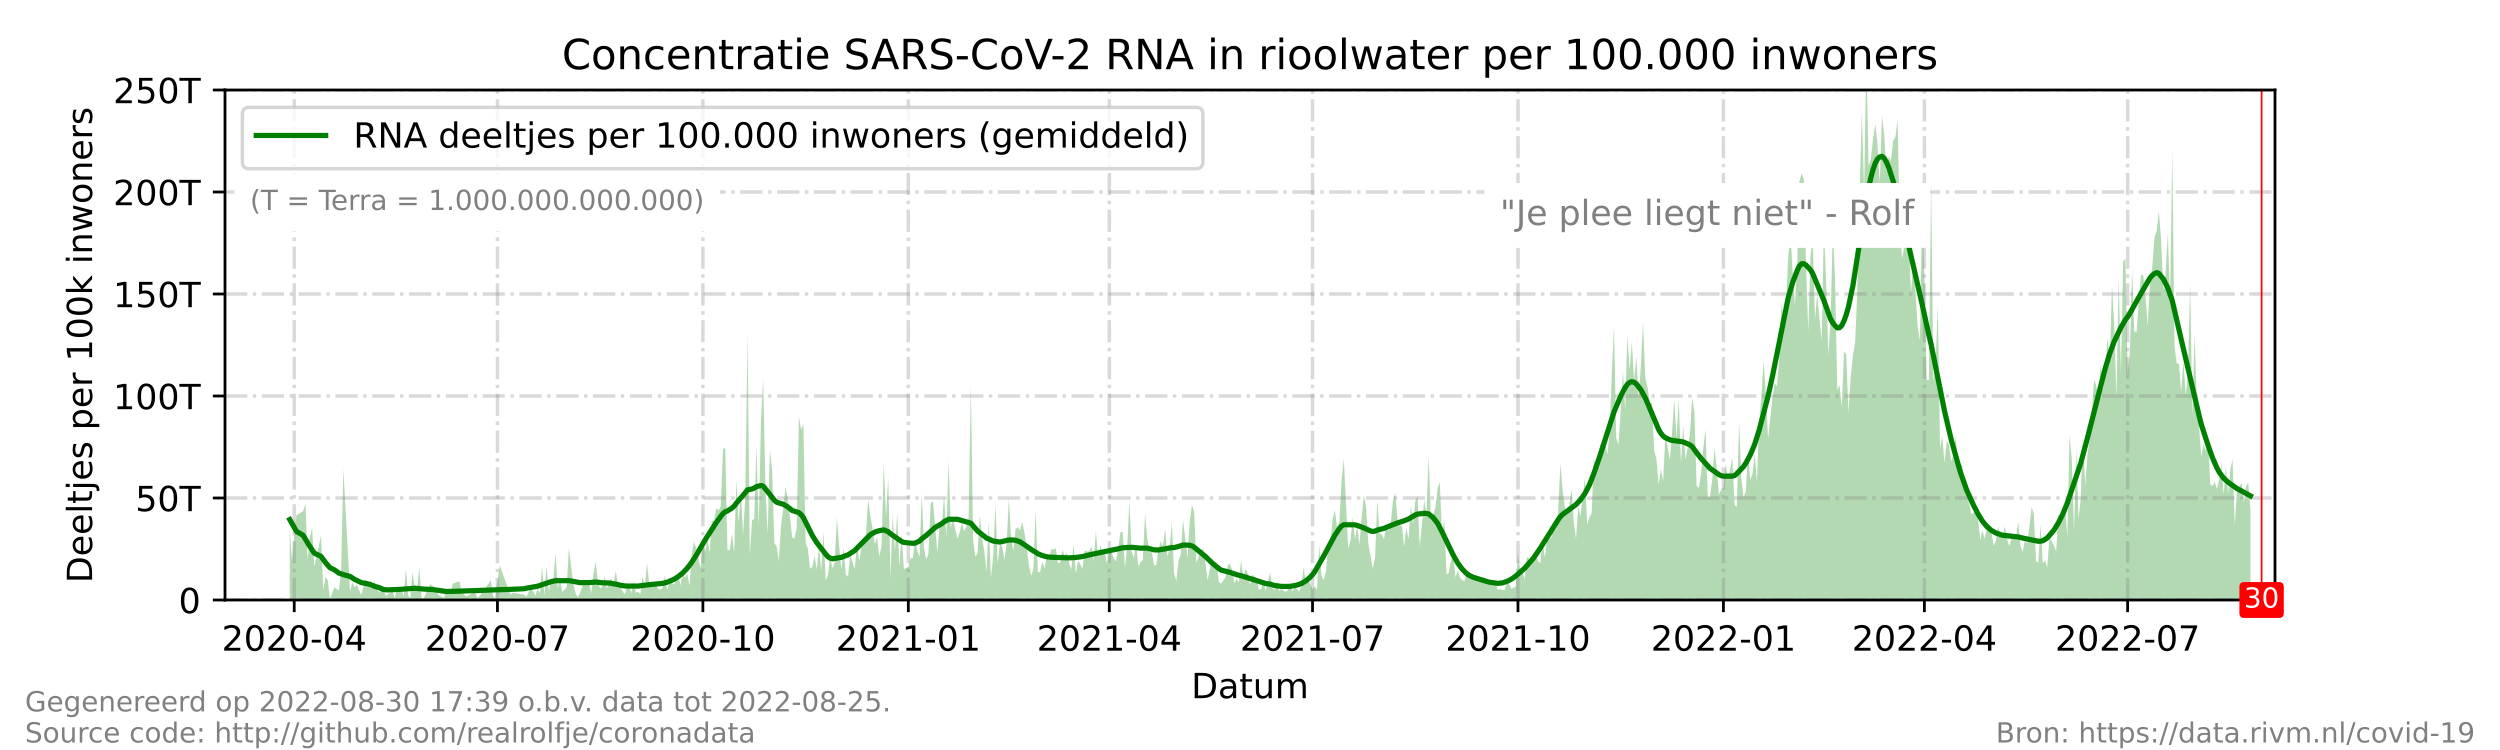 <?xml version="1.0" encoding="utf-8" standalone="no"?>
<!DOCTYPE svg PUBLIC "-//W3C//DTD SVG 1.1//EN"
  "http://www.w3.org/Graphics/SVG/1.1/DTD/svg11.dtd">
<!-- Created with matplotlib (https://matplotlib.org/) -->
<svg height="216pt" version="1.1" viewBox="0 0 720 216" width="720pt" xmlns="http://www.w3.org/2000/svg" xmlns:xlink="http://www.w3.org/1999/xlink">
 <defs>
  <style type="text/css">*{stroke-linecap:butt;stroke-linejoin:round;}</style>
 </defs>
 <g id="figure_1">
  <g id="patch_1">
   <path d="M 0 216 
L 720 216 
L 720 0 
L 0 0 
z
" style="fill:#ffffff;"/>
  </g>
  <g id="axes_1">
   <g id="patch_2">
    <path d="M 64.8 172.8 
L 655.2 172.8 
L 655.2 25.92 
L 64.8 25.92 
z
" style="fill:#ffffff;"/>
   </g>
   <g id="PolyCollection_1">
    <path clip-path="url(#pc93420ec60)" d="M 83.451 172.8 
L 83.451 172.8 
L 84.094 172.8 
L 84.737 172.8 
L 85.38 172.8 
L 87.31 172.8 
L 87.953 172.8 
L 88.596 172.8 
L 89.239 172.8 
L 89.882 172.8 
L 90.525 172.8 
L 92.455 172.8 
L 93.098 172.8 
L 93.741 172.8 
L 94.384 172.8 
L 95.027 172.8 
L 96.314 172.8 
L 96.957 172.8 
L 97.6 172.8 
L 98.243 172.8 
L 98.886 172.8 
L 100.816 172.8 
L 101.459 172.8 
L 102.102 172.8 
L 102.745 172.8 
L 103.388 172.8 
L 104.031 172.8 
L 105.318 172.8 
L 106.604 172.8 
L 107.247 172.8 
L 107.89 172.8 
L 109.176 172.8 
L 109.82 172.8 
L 110.463 172.8 
L 111.106 172.8 
L 111.749 172.8 
L 113.035 172.8 
L 113.678 172.8 
L 114.322 172.8 
L 114.965 172.8 
L 115.608 172.8 
L 116.251 172.8 
L 116.894 172.8 
L 117.537 172.8 
L 118.18 172.8 
L 118.824 172.8 
L 119.467 172.8 
L 120.11 172.8 
L 120.753 172.8 
L 121.396 172.8 
L 122.039 172.8 
L 123.969 172.8 
L 124.612 172.8 
L 125.255 172.8 
L 125.898 172.8 
L 126.541 172.8 
L 127.184 172.8 
L 127.827 172.8 
L 128.471 172.8 
L 129.114 172.8 
L 129.757 172.8 
L 130.4 172.8 
L 132.329 172.8 
L 132.973 172.8 
L 133.616 172.8 
L 134.259 172.8 
L 136.831 172.8 
L 137.475 172.8 
L 138.118 172.8 
L 140.69 172.8 
L 141.333 172.8 
L 141.976 172.8 
L 142.62 172.8 
L 143.906 172.8 
L 146.478 172.8 
L 147.122 172.8 
L 147.765 172.8 
L 150.98 172.8 
L 151.624 172.8 
L 152.91 172.8 
L 154.196 172.8 
L 154.839 172.8 
L 155.482 172.8 
L 156.125 172.8 
L 156.769 172.8 
L 157.412 172.8 
L 158.055 172.8 
L 158.698 172.8 
L 159.341 172.8 
L 159.984 172.8 
L 160.627 172.8 
L 161.271 172.8 
L 161.914 172.8 
L 162.557 172.8 
L 163.2 172.8 
L 163.843 172.8 
L 164.486 172.8 
L 165.129 172.8 
L 165.773 172.8 
L 166.416 172.8 
L 167.059 172.8 
L 168.345 172.8 
L 168.988 172.8 
L 169.631 172.8 
L 170.275 172.8 
L 170.918 172.8 
L 171.561 172.8 
L 172.204 172.8 
L 172.847 172.8 
L 173.49 172.8 
L 174.133 172.8 
L 174.776 172.8 
L 175.42 172.8 
L 176.063 172.8 
L 176.706 172.8 
L 177.349 172.8 
L 177.992 172.8 
L 178.635 172.8 
L 179.278 172.8 
L 179.922 172.8 
L 180.565 172.8 
L 181.208 172.8 
L 181.851 172.8 
L 182.494 172.8 
L 183.137 172.8 
L 183.78 172.8 
L 184.424 172.8 
L 185.067 172.8 
L 185.71 172.8 
L 186.353 172.8 
L 186.996 172.8 
L 187.639 172.8 
L 188.282 172.8 
L 188.925 172.8 
L 189.569 172.8 
L 190.212 172.8 
L 190.855 172.8 
L 191.498 172.8 
L 192.141 172.8 
L 192.784 172.8 
L 193.427 172.8 
L 194.071 172.8 
L 194.714 172.8 
L 195.357 172.8 
L 196 172.8 
L 196.643 172.8 
L 197.286 172.8 
L 197.929 172.8 
L 198.573 172.8 
L 199.216 172.8 
L 199.859 172.8 
L 200.502 172.8 
L 201.145 172.8 
L 201.788 172.8 
L 202.431 172.8 
L 203.075 172.8 
L 203.718 172.8 
L 204.361 172.8 
L 205.004 172.8 
L 205.647 172.8 
L 206.29 172.8 
L 206.933 172.8 
L 207.576 172.8 
L 208.22 172.8 
L 208.863 172.8 
L 209.506 172.8 
L 210.149 172.8 
L 210.792 172.8 
L 211.435 172.8 
L 212.078 172.8 
L 212.722 172.8 
L 213.365 172.8 
L 214.008 172.8 
L 214.651 172.8 
L 215.294 172.8 
L 215.937 172.8 
L 216.58 172.8 
L 217.224 172.8 
L 217.867 172.8 
L 218.51 172.8 
L 219.153 172.8 
L 219.796 172.8 
L 220.439 172.8 
L 221.082 172.8 
L 221.725 172.8 
L 222.369 172.8 
L 223.012 172.8 
L 223.655 172.8 
L 224.298 172.8 
L 224.941 172.8 
L 225.584 172.8 
L 226.227 172.8 
L 226.871 172.8 
L 227.514 172.8 
L 228.157 172.8 
L 228.8 172.8 
L 229.443 172.8 
L 230.086 172.8 
L 230.729 172.8 
L 231.373 172.8 
L 232.016 172.8 
L 232.659 172.8 
L 233.302 172.8 
L 233.945 172.8 
L 234.588 172.8 
L 235.231 172.8 
L 235.875 172.8 
L 236.518 172.8 
L 237.161 172.8 
L 237.804 172.8 
L 238.447 172.8 
L 239.09 172.8 
L 239.733 172.8 
L 240.376 172.8 
L 241.02 172.8 
L 241.663 172.8 
L 242.306 172.8 
L 242.949 172.8 
L 243.592 172.8 
L 244.235 172.8 
L 244.878 172.8 
L 245.522 172.8 
L 246.165 172.8 
L 246.808 172.8 
L 247.451 172.8 
L 248.094 172.8 
L 248.737 172.8 
L 249.38 172.8 
L 250.024 172.8 
L 250.667 172.8 
L 251.31 172.8 
L 251.953 172.8 
L 252.596 172.8 
L 253.239 172.8 
L 253.882 172.8 
L 254.525 172.8 
L 255.169 172.8 
L 255.812 172.8 
L 256.455 172.8 
L 257.098 172.8 
L 257.741 172.8 
L 258.384 172.8 
L 259.027 172.8 
L 259.671 172.8 
L 260.314 172.8 
L 261.6 172.8 
L 262.243 172.8 
L 262.886 172.8 
L 263.529 172.8 
L 264.173 172.8 
L 264.816 172.8 
L 265.459 172.8 
L 266.102 172.8 
L 266.745 172.8 
L 267.388 172.8 
L 268.031 172.8 
L 268.675 172.8 
L 269.318 172.8 
L 269.961 172.8 
L 270.604 172.8 
L 271.247 172.8 
L 271.89 172.8 
L 272.533 172.8 
L 273.176 172.8 
L 273.82 172.8 
L 274.463 172.8 
L 275.106 172.8 
L 275.749 172.8 
L 276.392 172.8 
L 277.035 172.8 
L 277.678 172.8 
L 278.322 172.8 
L 278.965 172.8 
L 279.608 172.8 
L 280.251 172.8 
L 280.894 172.8 
L 281.537 172.8 
L 282.18 172.8 
L 282.824 172.8 
L 283.467 172.8 
L 284.11 172.8 
L 284.753 172.8 
L 285.396 172.8 
L 286.039 172.8 
L 286.682 172.8 
L 287.325 172.8 
L 287.969 172.8 
L 288.612 172.8 
L 289.255 172.8 
L 289.898 172.8 
L 290.541 172.8 
L 291.184 172.8 
L 291.827 172.8 
L 292.471 172.8 
L 293.114 172.8 
L 293.757 172.8 
L 294.4 172.8 
L 295.043 172.8 
L 295.686 172.8 
L 296.329 172.8 
L 296.973 172.8 
L 297.616 172.8 
L 298.259 172.8 
L 298.902 172.8 
L 299.545 172.8 
L 300.188 172.8 
L 300.831 172.8 
L 301.475 172.8 
L 302.118 172.8 
L 302.761 172.8 
L 303.404 172.8 
L 304.047 172.8 
L 304.69 172.8 
L 305.333 172.8 
L 305.976 172.8 
L 306.62 172.8 
L 307.263 172.8 
L 307.906 172.8 
L 308.549 172.8 
L 309.192 172.8 
L 309.835 172.8 
L 310.478 172.8 
L 311.122 172.8 
L 311.765 172.8 
L 312.408 172.8 
L 313.051 172.8 
L 313.694 172.8 
L 314.337 172.8 
L 314.98 172.8 
L 315.624 172.8 
L 316.267 172.8 
L 316.91 172.8 
L 317.553 172.8 
L 318.196 172.8 
L 318.839 172.8 
L 319.482 172.8 
L 320.125 172.8 
L 320.769 172.8 
L 321.412 172.8 
L 322.055 172.8 
L 322.698 172.8 
L 323.341 172.8 
L 323.984 172.8 
L 324.627 172.8 
L 325.271 172.8 
L 325.914 172.8 
L 326.557 172.8 
L 327.2 172.8 
L 327.843 172.8 
L 328.486 172.8 
L 329.129 172.8 
L 329.773 172.8 
L 330.416 172.8 
L 331.059 172.8 
L 331.702 172.8 
L 332.345 172.8 
L 332.988 172.8 
L 333.631 172.8 
L 334.275 172.8 
L 334.918 172.8 
L 335.561 172.8 
L 336.204 172.8 
L 336.847 172.8 
L 337.49 172.8 
L 338.133 172.8 
L 338.776 172.8 
L 339.42 172.8 
L 340.063 172.8 
L 340.706 172.8 
L 341.349 172.8 
L 341.992 172.8 
L 342.635 172.8 
L 343.278 172.8 
L 343.922 172.8 
L 344.565 172.8 
L 345.208 172.8 
L 345.851 172.8 
L 346.494 172.8 
L 347.137 172.8 
L 347.78 172.8 
L 348.424 172.8 
L 349.067 172.8 
L 349.71 172.8 
L 350.353 172.8 
L 350.996 172.8 
L 351.639 172.8 
L 352.925 172.8 
L 353.569 172.8 
L 354.212 172.8 
L 354.855 172.8 
L 355.498 172.8 
L 356.141 172.8 
L 356.784 172.8 
L 357.427 172.8 
L 358.071 172.8 
L 358.714 172.8 
L 359.357 172.8 
L 360 172.8 
L 360.643 172.8 
L 361.929 172.8 
L 362.573 172.8 
L 363.216 172.8 
L 363.859 172.8 
L 364.502 172.8 
L 365.788 172.8 
L 366.431 172.8 
L 367.075 172.8 
L 367.718 172.8 
L 368.361 172.8 
L 369.004 172.8 
L 370.29 172.8 
L 370.933 172.8 
L 371.576 172.8 
L 372.22 172.8 
L 372.863 172.8 
L 373.506 172.8 
L 374.149 172.8 
L 374.792 172.8 
L 375.435 172.8 
L 376.078 172.8 
L 376.722 172.8 
L 377.365 172.8 
L 378.008 172.8 
L 378.651 172.8 
L 379.294 172.8 
L 379.937 172.8 
L 380.58 172.8 
L 381.224 172.8 
L 381.867 172.8 
L 382.51 172.8 
L 383.153 172.8 
L 383.796 172.8 
L 384.439 172.8 
L 385.082 172.8 
L 385.725 172.8 
L 386.369 172.8 
L 387.012 172.8 
L 388.298 172.8 
L 388.941 172.8 
L 389.584 172.8 
L 390.227 172.8 
L 390.871 172.8 
L 391.514 172.8 
L 392.157 172.8 
L 392.8 172.8 
L 393.443 172.8 
L 394.086 172.8 
L 394.729 172.8 
L 395.373 172.8 
L 396.016 172.8 
L 396.659 172.8 
L 397.302 172.8 
L 397.945 172.8 
L 398.588 172.8 
L 399.231 172.8 
L 399.875 172.8 
L 400.518 172.8 
L 401.161 172.8 
L 401.804 172.8 
L 402.447 172.8 
L 403.09 172.8 
L 403.733 172.8 
L 404.376 172.8 
L 405.02 172.8 
L 405.663 172.8 
L 406.306 172.8 
L 406.949 172.8 
L 407.592 172.8 
L 408.235 172.8 
L 408.878 172.8 
L 409.522 172.8 
L 410.165 172.8 
L 410.808 172.8 
L 411.451 172.8 
L 412.094 172.8 
L 412.737 172.8 
L 413.38 172.8 
L 414.024 172.8 
L 414.667 172.8 
L 415.31 172.8 
L 415.953 172.8 
L 416.596 172.8 
L 417.239 172.8 
L 417.882 172.8 
L 418.525 172.8 
L 419.169 172.8 
L 419.812 172.8 
L 420.455 172.8 
L 421.098 172.8 
L 421.741 172.8 
L 422.384 172.8 
L 423.027 172.8 
L 423.671 172.8 
L 424.314 172.8 
L 424.957 172.8 
L 425.6 172.8 
L 426.243 172.8 
L 426.886 172.8 
L 427.529 172.8 
L 428.173 172.8 
L 428.816 172.8 
L 429.459 172.8 
L 430.102 172.8 
L 430.745 172.8 
L 431.388 172.8 
L 432.031 172.8 
L 432.675 172.8 
L 433.318 172.8 
L 433.961 172.8 
L 434.604 172.8 
L 435.247 172.8 
L 435.89 172.8 
L 436.533 172.8 
L 437.176 172.8 
L 437.82 172.8 
L 438.463 172.8 
L 439.106 172.8 
L 439.749 172.8 
L 440.392 172.8 
L 441.035 172.8 
L 441.678 172.8 
L 442.322 172.8 
L 442.965 172.8 
L 443.608 172.8 
L 444.251 172.8 
L 444.894 172.8 
L 445.537 172.8 
L 446.18 172.8 
L 446.824 172.8 
L 447.467 172.8 
L 448.11 172.8 
L 448.753 172.8 
L 449.396 172.8 
L 450.039 172.8 
L 450.682 172.8 
L 451.325 172.8 
L 451.969 172.8 
L 452.612 172.8 
L 453.255 172.8 
L 453.898 172.8 
L 454.541 172.8 
L 455.184 172.8 
L 455.827 172.8 
L 456.471 172.8 
L 457.114 172.8 
L 457.757 172.8 
L 458.4 172.8 
L 459.043 172.8 
L 459.686 172.8 
L 460.329 172.8 
L 460.973 172.8 
L 461.616 172.8 
L 462.259 172.8 
L 462.902 172.8 
L 463.545 172.8 
L 464.188 172.8 
L 464.831 172.8 
L 465.475 172.8 
L 466.118 172.8 
L 466.761 172.8 
L 467.404 172.8 
L 468.047 172.8 
L 468.69 172.8 
L 469.333 172.8 
L 469.976 172.8 
L 470.62 172.8 
L 471.263 172.8 
L 471.906 172.8 
L 472.549 172.8 
L 473.192 172.8 
L 473.835 172.8 
L 474.478 172.8 
L 475.122 172.8 
L 475.765 172.8 
L 476.408 172.8 
L 477.051 172.8 
L 477.694 172.8 
L 478.337 172.8 
L 478.98 172.8 
L 479.624 172.8 
L 480.267 172.8 
L 480.91 172.8 
L 481.553 172.8 
L 482.196 172.8 
L 482.839 172.8 
L 483.482 172.8 
L 484.125 172.8 
L 484.769 172.8 
L 485.412 172.8 
L 486.055 172.8 
L 486.698 172.8 
L 487.341 172.8 
L 487.984 172.8 
L 488.627 172.8 
L 489.271 172.8 
L 489.914 172.8 
L 490.557 172.8 
L 491.2 172.8 
L 491.843 172.8 
L 492.486 172.8 
L 493.129 172.8 
L 493.773 172.8 
L 494.416 172.8 
L 495.059 172.8 
L 495.702 172.8 
L 496.345 172.8 
L 496.988 172.8 
L 497.631 172.8 
L 498.275 172.8 
L 498.918 172.8 
L 499.561 172.8 
L 500.204 172.8 
L 500.847 172.8 
L 501.49 172.8 
L 502.133 172.8 
L 502.776 172.8 
L 503.42 172.8 
L 504.063 172.8 
L 504.706 172.8 
L 505.349 172.8 
L 505.992 172.8 
L 506.635 172.8 
L 507.278 172.8 
L 507.922 172.8 
L 508.565 172.8 
L 509.208 172.8 
L 509.851 172.8 
L 510.494 172.8 
L 511.137 172.8 
L 511.78 172.8 
L 512.424 172.8 
L 513.067 172.8 
L 513.71 172.8 
L 514.353 172.8 
L 514.996 172.8 
L 515.639 172.8 
L 516.282 172.8 
L 516.925 172.8 
L 517.569 172.8 
L 518.212 172.8 
L 518.855 172.8 
L 519.498 172.8 
L 520.141 172.8 
L 520.784 172.8 
L 521.427 172.8 
L 522.071 172.8 
L 522.714 172.8 
L 523.357 172.8 
L 524 172.8 
L 524.643 172.8 
L 525.286 172.8 
L 525.929 172.8 
L 526.573 172.8 
L 527.216 172.8 
L 527.859 172.8 
L 528.502 172.8 
L 529.145 172.8 
L 529.788 172.8 
L 530.431 172.8 
L 531.075 172.8 
L 531.718 172.8 
L 532.361 172.8 
L 533.004 172.8 
L 533.647 172.8 
L 534.29 172.8 
L 534.933 172.8 
L 535.576 172.8 
L 536.22 172.8 
L 536.863 172.8 
L 537.506 172.8 
L 538.149 172.8 
L 538.792 172.8 
L 539.435 172.8 
L 540.078 172.8 
L 540.722 172.8 
L 541.365 172.8 
L 542.008 172.8 
L 542.651 172.8 
L 543.294 172.8 
L 543.937 172.8 
L 544.58 172.8 
L 545.224 172.8 
L 545.867 172.8 
L 546.51 172.8 
L 547.153 172.8 
L 547.796 172.8 
L 548.439 172.8 
L 549.082 172.8 
L 549.725 172.8 
L 550.369 172.8 
L 551.012 172.8 
L 551.655 172.8 
L 552.298 172.8 
L 552.941 172.8 
L 553.584 172.8 
L 554.227 172.8 
L 554.871 172.8 
L 555.514 172.8 
L 556.157 172.8 
L 556.8 172.8 
L 557.443 172.8 
L 558.086 172.8 
L 558.729 172.8 
L 559.373 172.8 
L 560.016 172.8 
L 560.659 172.8 
L 561.302 172.8 
L 561.945 172.8 
L 562.588 172.8 
L 563.231 172.8 
L 563.875 172.8 
L 564.518 172.8 
L 565.161 172.8 
L 565.804 172.8 
L 566.447 172.8 
L 567.09 172.8 
L 567.733 172.8 
L 568.376 172.8 
L 569.02 172.8 
L 569.663 172.8 
L 570.306 172.8 
L 570.949 172.8 
L 571.592 172.8 
L 572.235 172.8 
L 572.878 172.8 
L 573.522 172.8 
L 574.165 172.8 
L 574.808 172.8 
L 575.451 172.8 
L 576.094 172.8 
L 576.737 172.8 
L 577.38 172.8 
L 578.024 172.8 
L 578.667 172.8 
L 579.31 172.8 
L 579.953 172.8 
L 580.596 172.8 
L 581.239 172.8 
L 581.882 172.8 
L 582.525 172.8 
L 583.169 172.8 
L 583.812 172.8 
L 584.455 172.8 
L 585.098 172.8 
L 585.741 172.8 
L 586.384 172.8 
L 587.027 172.8 
L 587.671 172.8 
L 588.314 172.8 
L 588.957 172.8 
L 589.6 172.8 
L 590.243 172.8 
L 590.886 172.8 
L 591.529 172.8 
L 592.173 172.8 
L 592.816 172.8 
L 593.459 172.8 
L 594.102 172.8 
L 594.745 172.8 
L 595.388 172.8 
L 596.031 172.8 
L 596.675 172.8 
L 597.318 172.8 
L 597.961 172.8 
L 598.604 172.8 
L 599.247 172.8 
L 599.89 172.8 
L 600.533 172.8 
L 601.176 172.8 
L 601.82 172.8 
L 602.463 172.8 
L 603.106 172.8 
L 603.749 172.8 
L 604.392 172.8 
L 605.035 172.8 
L 605.678 172.8 
L 606.322 172.8 
L 606.965 172.8 
L 607.608 172.8 
L 608.251 172.8 
L 608.894 172.8 
L 609.537 172.8 
L 610.18 172.8 
L 610.824 172.8 
L 611.467 172.8 
L 612.11 172.8 
L 612.753 172.8 
L 613.396 172.8 
L 614.039 172.8 
L 614.682 172.8 
L 615.325 172.8 
L 615.969 172.8 
L 616.612 172.8 
L 617.255 172.8 
L 617.898 172.8 
L 618.541 172.8 
L 619.184 172.8 
L 619.827 172.8 
L 620.471 172.8 
L 621.114 172.8 
L 621.757 172.8 
L 622.4 172.8 
L 623.043 172.8 
L 623.686 172.8 
L 624.329 172.8 
L 624.973 172.8 
L 625.616 172.8 
L 626.259 172.8 
L 626.902 172.8 
L 627.545 172.8 
L 628.188 172.8 
L 628.831 172.8 
L 629.475 172.8 
L 630.118 172.8 
L 630.761 172.8 
L 631.404 172.8 
L 632.047 172.8 
L 632.69 172.8 
L 633.333 172.8 
L 633.976 172.8 
L 634.62 172.8 
L 635.263 172.8 
L 635.906 172.8 
L 636.549 172.8 
L 637.192 172.8 
L 637.835 172.8 
L 638.478 172.8 
L 639.122 172.8 
L 639.765 172.8 
L 640.408 172.8 
L 641.051 172.8 
L 641.694 172.8 
L 642.337 172.8 
L 642.98 172.8 
L 643.624 172.8 
L 644.267 172.8 
L 644.91 172.8 
L 645.553 172.8 
L 646.196 172.8 
L 646.839 172.8 
L 647.482 172.8 
L 648.125 172.8 
L 648.125 172.8 
L 648.125 146.775 
L 647.482 138.957 
L 646.839 140.151 
L 646.196 144.779 
L 645.553 139.06 
L 644.91 140.201 
L 644.267 140.618 
L 643.624 151.324 
L 642.98 132.269 
L 642.337 135.197 
L 641.694 142.145 
L 641.051 134.585 
L 640.408 142.416 
L 639.765 133.573 
L 639.122 138.092 
L 638.478 140.834 
L 637.835 138.722 
L 637.192 140.009 
L 636.549 139.466 
L 635.906 125.474 
L 635.263 129.766 
L 634.62 127.952 
L 633.976 131.456 
L 633.333 122.999 
L 632.69 116.447 
L 632.047 96.267 
L 631.404 119.534 
L 630.761 81.679 
L 630.118 107.573 
L 629.475 113.733 
L 628.831 103.878 
L 628.188 112.828 
L 627.545 104.736 
L 626.902 104.754 
L 626.259 99.733 
L 625.616 43.03 
L 624.973 86.091 
L 624.329 67.32 
L 623.686 78.804 
L 623.043 83.668 
L 622.4 69.088 
L 621.757 60.767 
L 621.114 66.509 
L 620.471 68.436 
L 619.827 77.241 
L 619.184 81.884 
L 618.541 93.7 
L 617.898 85.51 
L 617.255 79.368 
L 616.612 79.028 
L 615.969 86.988 
L 615.325 95.694 
L 614.682 95.434 
L 614.039 77.465 
L 613.396 101.904 
L 612.753 107.168 
L 612.11 74.546 
L 611.467 75.31 
L 610.824 107.577 
L 610.18 80.153 
L 609.537 114.681 
L 608.894 93.307 
L 608.251 82.218 
L 607.608 104.224 
L 606.965 97.358 
L 606.322 107.242 
L 605.678 112.25 
L 605.035 104.645 
L 604.392 115.398 
L 603.749 111.317 
L 603.106 109.246 
L 602.463 118.677 
L 601.82 126.442 
L 601.176 131.273 
L 600.533 139.814 
L 599.89 125.68 
L 599.247 143.729 
L 598.604 149.363 
L 597.961 129.198 
L 597.318 153.011 
L 596.675 132.322 
L 596.031 125.408 
L 595.388 154.603 
L 594.745 146.08 
L 594.102 148.903 
L 593.459 149.396 
L 592.816 147.936 
L 592.173 158.75 
L 591.529 157.162 
L 590.886 155.77 
L 590.243 154.965 
L 589.6 163.395 
L 588.957 161.406 
L 588.314 162.278 
L 587.671 150.797 
L 587.027 162.025 
L 586.384 161.73 
L 585.741 148.078 
L 585.098 146.037 
L 584.455 151.761 
L 583.812 156.522 
L 583.169 155.779 
L 582.525 158.937 
L 581.882 157.183 
L 581.239 150.227 
L 580.596 154.806 
L 579.953 154.309 
L 579.31 155.062 
L 578.667 157.334 
L 578.024 155.147 
L 577.38 151.655 
L 576.737 154.331 
L 576.094 153.926 
L 575.451 151.733 
L 574.808 155.707 
L 574.165 157.202 
L 573.522 152.945 
L 572.878 150.7 
L 572.235 152.066 
L 571.592 155.215 
L 570.949 152.689 
L 570.306 155.535 
L 569.663 149.128 
L 569.02 147.19 
L 568.376 147.667 
L 567.733 148.173 
L 567.09 144.699 
L 566.447 142.531 
L 565.804 140.915 
L 565.161 134.099 
L 564.518 133.527 
L 563.875 133.34 
L 563.231 125.786 
L 562.588 131.086 
L 561.945 132.833 
L 561.302 128.162 
L 560.659 127.024 
L 560.016 133.291 
L 559.373 125.63 
L 558.729 129.044 
L 558.086 87.904 
L 557.443 105.446 
L 556.8 109.713 
L 556.157 51.962 
L 555.514 109.55 
L 554.871 109.434 
L 554.227 79.139 
L 553.584 58.347 
L 552.941 98.052 
L 552.298 94.203 
L 551.655 84.141 
L 551.012 75.565 
L 550.369 84.354 
L 549.725 68.766 
L 549.082 69.551 
L 548.439 71.024 
L 547.796 74.499 
L 547.153 66.026 
L 546.51 34.456 
L 545.867 39.461 
L 545.224 40.599 
L 544.58 46.387 
L 543.937 45.01 
L 543.294 49.571 
L 542.651 38.824 
L 542.008 33.266 
L 541.365 52.853 
L 540.722 41.512 
L 540.078 35.724 
L 539.435 40.146 
L 538.792 45.952 
L 538.149 47.701 
L 537.506 15.79 
L 536.863 55.341 
L 536.22 32.177 
L 535.576 55.203 
L 534.933 82.743 
L 534.29 98.466 
L 533.647 102.38 
L 533.004 108.529 
L 532.361 118.843 
L 531.718 102.089 
L 531.075 101.252 
L 530.431 117.186 
L 529.788 110.855 
L 529.145 112.325 
L 528.502 81.07 
L 527.859 65.337 
L 527.216 91.715 
L 526.573 102.318 
L 525.929 81.399 
L 525.286 65.681 
L 524.643 98.089 
L 524 91.841 
L 523.357 84.55 
L 522.714 91.982 
L 522.071 69.002 
L 521.427 73.64 
L 520.784 95.484 
L 520.141 76.791 
L 519.498 51.483 
L 518.855 49.979 
L 518.212 52.313 
L 517.569 76.486 
L 516.925 87.755 
L 516.282 78.255 
L 515.639 66.955 
L 514.996 73.917 
L 514.353 88.446 
L 513.71 93.332 
L 513.067 87.45 
L 512.424 102.998 
L 511.78 111.282 
L 511.137 110.319 
L 510.494 114.295 
L 509.851 120.374 
L 509.208 126.353 
L 508.565 113.489 
L 507.922 103.818 
L 507.278 114.336 
L 506.635 121.521 
L 505.992 138.8 
L 505.349 130.704 
L 504.706 136.465 
L 504.063 138.242 
L 503.42 130.529 
L 502.776 141.665 
L 502.133 143.145 
L 501.49 137.575 
L 500.847 121.358 
L 500.204 145.91 
L 499.561 145.576 
L 498.918 131.789 
L 498.275 135.149 
L 497.631 137.947 
L 496.988 133.518 
L 496.345 140.376 
L 495.702 141.109 
L 495.059 142.431 
L 494.416 134.795 
L 493.773 128.924 
L 493.129 137.929 
L 492.486 143.019 
L 491.843 143.258 
L 491.2 123.769 
L 490.557 128.838 
L 489.914 136.205 
L 489.271 140.527 
L 488.627 139.893 
L 487.984 118.56 
L 487.341 114.596 
L 486.698 124.978 
L 486.055 128.937 
L 485.412 132.26 
L 484.769 122.782 
L 484.125 133.517 
L 483.482 115.038 
L 482.839 126.258 
L 482.196 114.986 
L 481.553 124.546 
L 480.91 132.617 
L 480.267 128.6 
L 479.624 125.667 
L 478.98 138.506 
L 478.337 135.169 
L 477.694 139.595 
L 477.051 132.239 
L 476.408 129.697 
L 475.765 116.175 
L 475.122 115.984 
L 474.478 111.537 
L 473.835 108.751 
L 473.192 92.597 
L 472.549 105.832 
L 471.906 114.54 
L 471.263 102.647 
L 470.62 109.515 
L 469.976 98.551 
L 469.333 106.581 
L 468.69 96.401 
L 468.047 118.17 
L 467.404 106.739 
L 466.761 118.399 
L 466.118 128 
L 465.475 126.087 
L 464.831 93.698 
L 464.188 107.864 
L 463.545 124.754 
L 462.902 130.881 
L 462.259 127.252 
L 461.616 129.019 
L 460.973 127.783 
L 460.329 130.837 
L 459.686 136.72 
L 459.043 131.618 
L 458.4 147.743 
L 457.757 148.929 
L 457.114 151.18 
L 456.471 137.545 
L 455.827 143.231 
L 455.184 148.628 
L 454.541 145.866 
L 453.898 155.163 
L 453.255 150.504 
L 452.612 140.905 
L 451.969 145.372 
L 451.325 148.199 
L 450.682 146.181 
L 450.039 141.232 
L 449.396 133.536 
L 448.753 147.073 
L 448.11 152.798 
L 447.467 150.03 
L 446.824 154.632 
L 446.18 155.288 
L 445.537 155.305 
L 444.894 160.581 
L 444.251 155.765 
L 443.608 162.105 
L 442.965 161.736 
L 442.322 159.21 
L 441.678 161.774 
L 441.035 161.979 
L 440.392 161.009 
L 439.749 160.385 
L 439.106 166.738 
L 438.463 164.748 
L 437.82 164.375 
L 437.176 159.267 
L 436.533 168.868 
L 435.89 169.27 
L 435.247 169.565 
L 434.604 168.161 
L 433.961 168.136 
L 433.318 169.912 
L 432.675 169.931 
L 432.031 169.657 
L 431.388 169.899 
L 430.745 168.29 
L 430.102 167.45 
L 429.459 166.967 
L 428.816 167.516 
L 428.173 167.551 
L 427.529 166.196 
L 426.886 167.369 
L 426.243 167.549 
L 425.6 167.183 
L 424.957 165.627 
L 424.314 166.19 
L 423.671 165.415 
L 423.027 165.976 
L 422.384 164.828 
L 421.741 167.386 
L 421.098 167.087 
L 420.455 166.365 
L 419.812 164.28 
L 419.169 166.296 
L 418.525 159.911 
L 417.882 161.354 
L 417.239 165.011 
L 416.596 165.4 
L 415.953 149.48 
L 415.31 154.56 
L 414.667 138.785 
L 414.024 140.683 
L 413.38 146.203 
L 412.737 148.405 
L 412.094 148.866 
L 411.451 131.263 
L 410.808 147.86 
L 410.165 143.959 
L 409.522 151.191 
L 408.878 157.33 
L 408.235 142.871 
L 407.592 144.32 
L 406.949 150.817 
L 406.306 145.655 
L 405.663 155.222 
L 405.02 152.134 
L 404.376 157.45 
L 403.733 151.334 
L 403.09 151.401 
L 402.447 149.306 
L 401.804 141.876 
L 401.161 144.407 
L 400.518 150.786 
L 399.875 152.988 
L 399.231 151.163 
L 398.588 155.24 
L 397.945 153.911 
L 397.302 153.573 
L 396.659 144.045 
L 396.016 160.558 
L 395.373 163.834 
L 394.729 160.195 
L 394.086 156.564 
L 393.443 146.177 
L 392.8 142.607 
L 392.157 149.166 
L 391.514 156.828 
L 390.871 151.455 
L 390.227 155.362 
L 389.584 148.976 
L 388.941 155.633 
L 388.298 158.187 
L 387.012 132.107 
L 386.369 138.609 
L 385.725 150.248 
L 385.082 152.009 
L 384.439 146.89 
L 383.796 149.52 
L 383.153 156.573 
L 382.51 157.392 
L 381.867 164.641 
L 381.224 167.073 
L 380.58 165.738 
L 379.937 156.895 
L 379.294 169.804 
L 378.651 168.882 
L 378.008 169.741 
L 377.365 168.195 
L 376.722 166.755 
L 376.078 167.508 
L 375.435 163.429 
L 374.792 168.769 
L 374.149 170.397 
L 373.506 169.63 
L 372.863 169.119 
L 372.22 170.279 
L 371.576 168.007 
L 370.933 169.86 
L 370.29 170.486 
L 369.004 169.687 
L 368.361 170.137 
L 367.718 167.186 
L 367.075 169.981 
L 366.431 169.219 
L 365.788 164.834 
L 364.502 170.209 
L 363.859 167.109 
L 363.216 169.614 
L 362.573 169.903 
L 361.929 166.546 
L 360.643 165.511 
L 360 168.517 
L 359.357 165.112 
L 358.714 163.836 
L 358.071 166.111 
L 357.427 161.372 
L 356.784 167.735 
L 356.141 166.64 
L 355.498 168.037 
L 354.855 164.154 
L 354.212 162.259 
L 353.569 162.87 
L 352.925 166.284 
L 351.639 168.138 
L 350.996 167.474 
L 350.353 161.826 
L 349.71 162.652 
L 349.067 160.747 
L 348.424 163.908 
L 347.78 167.155 
L 347.137 161.771 
L 346.494 157.902 
L 345.851 158.833 
L 345.208 160.165 
L 344.565 162.146 
L 343.922 147.54 
L 343.278 145.374 
L 342.635 150.34 
L 341.992 160.552 
L 341.349 155.121 
L 340.706 149.714 
L 340.063 159.667 
L 339.42 161.387 
L 338.776 167.279 
L 338.133 165.136 
L 337.49 150.292 
L 336.847 158.109 
L 336.204 160.172 
L 335.561 152.429 
L 334.918 157.305 
L 334.275 155.956 
L 333.631 158.239 
L 332.988 162.761 
L 332.345 162.766 
L 331.702 158.777 
L 331.059 159.258 
L 330.416 155.08 
L 329.773 148.031 
L 329.129 161.294 
L 328.486 161.849 
L 327.843 163.136 
L 327.2 156.544 
L 326.557 160.739 
L 325.914 158.689 
L 325.271 144.088 
L 324.627 157.76 
L 323.984 163.357 
L 323.341 153.192 
L 322.698 153.273 
L 322.055 157.774 
L 321.412 161.646 
L 320.769 160.771 
L 320.125 158.959 
L 319.482 158.521 
L 318.839 162.451 
L 318.196 159.424 
L 317.553 159.639 
L 316.91 156.971 
L 316.267 160.502 
L 315.624 152.995 
L 314.98 161.669 
L 314.337 157.259 
L 313.694 158.788 
L 313.051 158.859 
L 312.408 158.517 
L 311.765 163.743 
L 311.122 162.49 
L 310.478 161.521 
L 309.835 165.225 
L 309.192 156.704 
L 308.549 163.998 
L 307.906 162.255 
L 307.263 159.181 
L 306.62 160.051 
L 305.976 158.354 
L 305.333 162.057 
L 304.69 162.161 
L 304.047 157.859 
L 303.404 158.327 
L 302.761 158.09 
L 302.118 161.209 
L 301.475 160.034 
L 300.831 163.662 
L 300.188 161.828 
L 299.545 164.65 
L 298.902 164.921 
L 298.259 146.886 
L 297.616 163.85 
L 296.973 165.823 
L 296.329 162.789 
L 295.686 157.647 
L 295.043 153.449 
L 294.4 150.303 
L 293.757 152.768 
L 293.114 151.825 
L 292.471 152.444 
L 291.827 158.58 
L 291.184 154.513 
L 290.541 143.675 
L 289.898 156.88 
L 289.255 161.296 
L 288.612 157.349 
L 287.969 156.703 
L 287.325 162.191 
L 286.682 145.429 
L 286.039 160.161 
L 285.396 166.42 
L 284.753 150.277 
L 284.11 164.781 
L 283.467 158.572 
L 282.824 155.083 
L 282.18 148.406 
L 281.537 159.452 
L 280.894 160.286 
L 280.251 155.581 
L 279.608 110.835 
L 278.965 149.025 
L 278.322 151.549 
L 277.678 152.947 
L 277.035 150.574 
L 276.392 153.285 
L 275.749 155.22 
L 275.106 152.293 
L 274.463 149.638 
L 273.82 151.938 
L 273.176 132.648 
L 272.533 154.661 
L 271.89 142.454 
L 271.247 151.746 
L 270.604 151.309 
L 269.961 159.153 
L 269.318 151.451 
L 268.675 144.259 
L 268.031 145.095 
L 267.388 159.477 
L 266.745 161.136 
L 266.102 157.747 
L 265.459 142.002 
L 264.816 160.372 
L 264.173 158.503 
L 263.529 155.388 
L 262.886 160.797 
L 262.243 160.709 
L 261.6 163.248 
L 260.314 163.926 
L 259.671 153.605 
L 259.027 163.201 
L 258.384 147.747 
L 257.741 158.883 
L 257.098 148.275 
L 256.455 166.6 
L 255.812 137.556 
L 255.169 148.814 
L 254.525 133.479 
L 253.882 157.272 
L 253.239 160.298 
L 252.596 154.677 
L 251.953 156.703 
L 251.31 152.335 
L 250.667 148.695 
L 250.024 143.686 
L 249.38 154.535 
L 248.737 154.909 
L 248.094 157.525 
L 247.451 161.652 
L 246.808 156.583 
L 246.165 163.963 
L 245.522 161.945 
L 244.878 159.589 
L 244.235 166.076 
L 243.592 165.477 
L 242.949 157.76 
L 242.306 163.986 
L 241.663 157.183 
L 241.02 148.995 
L 240.376 161.988 
L 239.733 163.771 
L 239.09 160.208 
L 238.447 165.685 
L 237.804 167.091 
L 237.161 153.153 
L 236.518 164.363 
L 235.875 157.135 
L 235.231 164.007 
L 234.588 160.083 
L 233.945 163.271 
L 233.302 163.825 
L 232.659 158.017 
L 232.016 156.273 
L 231.373 122.078 
L 230.729 123.703 
L 230.086 120.013 
L 229.443 152.046 
L 228.8 155.108 
L 228.157 154.86 
L 227.514 148.88 
L 226.871 143.621 
L 226.227 140.187 
L 225.584 146.422 
L 224.941 151.205 
L 224.298 161.513 
L 223.655 157.363 
L 223.012 156.385 
L 222.369 135.319 
L 221.725 129.484 
L 221.082 153.901 
L 220.439 140.01 
L 219.796 108.985 
L 219.153 121.34 
L 218.51 151.731 
L 217.867 128.37 
L 217.224 149.479 
L 216.58 149.838 
L 215.937 159.805 
L 215.294 95.699 
L 214.651 142.968 
L 214.008 153.774 
L 213.365 141.239 
L 212.722 150.509 
L 212.078 138.139 
L 211.435 159.078 
L 210.792 153.723 
L 210.149 158.554 
L 209.506 158.335 
L 208.863 128.807 
L 208.22 129.523 
L 207.576 145.813 
L 206.933 147.048 
L 206.29 146.214 
L 205.647 150.073 
L 205.004 150.073 
L 204.361 159.142 
L 203.718 154.818 
L 203.075 158.867 
L 202.431 156.067 
L 201.788 163.574 
L 201.145 161.008 
L 200.502 157.91 
L 199.859 155.967 
L 199.216 159.655 
L 198.573 168.675 
L 197.929 165.222 
L 197.286 166.486 
L 196.643 165.087 
L 196 168.603 
L 195.357 165.693 
L 194.714 167.18 
L 194.071 168.395 
L 193.427 167.658 
L 192.784 167.794 
L 192.141 169.932 
L 191.498 165.698 
L 190.855 169.231 
L 190.212 169.814 
L 189.569 169.665 
L 188.925 168.401 
L 188.282 167.596 
L 187.639 168.933 
L 186.996 168.495 
L 186.353 162.115 
L 185.71 169.27 
L 185.067 165.99 
L 184.424 171.105 
L 183.78 170.38 
L 183.137 170.628 
L 182.494 167.431 
L 181.851 170.734 
L 181.208 169.048 
L 180.565 169.278 
L 179.922 171.23 
L 179.278 170.227 
L 178.635 168.967 
L 177.992 168.582 
L 177.349 164.439 
L 176.706 167.948 
L 176.063 166.837 
L 175.42 167.141 
L 174.776 169.696 
L 174.133 166.014 
L 173.49 168.807 
L 172.847 169.511 
L 172.204 167.909 
L 171.561 161.817 
L 170.918 165.234 
L 170.275 170.781 
L 169.631 167.915 
L 168.988 168.631 
L 168.345 167.281 
L 167.059 170.76 
L 166.416 172.032 
L 165.773 170.876 
L 165.129 168.13 
L 164.486 163.103 
L 163.843 157.753 
L 163.2 169.14 
L 162.557 169.796 
L 161.914 170.447 
L 161.271 166.886 
L 160.627 169.361 
L 159.984 159.201 
L 159.341 167.068 
L 158.698 166.97 
L 158.055 170.354 
L 157.412 163.162 
L 156.769 171.495 
L 156.125 163.074 
L 155.482 170.854 
L 154.839 169.478 
L 154.196 171.535 
L 152.91 169.082 
L 151.624 171.844 
L 150.98 171.271 
L 147.765 170.704 
L 147.122 171.206 
L 146.478 169.944 
L 143.906 162.803 
L 142.62 172.525 
L 141.976 171.563 
L 141.333 166.994 
L 140.69 168.131 
L 138.118 171.635 
L 137.475 172.285 
L 136.831 170.453 
L 134.259 171.753 
L 133.616 171.222 
L 132.973 170.533 
L 132.329 167.41 
L 130.4 168.087 
L 129.757 170.575 
L 129.114 171.13 
L 128.471 170.284 
L 127.827 172.202 
L 127.184 171.731 
L 126.541 171.57 
L 125.898 170.811 
L 125.255 169.161 
L 124.612 168.817 
L 123.969 168.178 
L 122.039 172.265 
L 121.396 172.259 
L 120.753 163.423 
L 120.11 170.103 
L 119.467 169.478 
L 118.824 164.808 
L 118.18 172.225 
L 117.537 171.46 
L 116.894 163.762 
L 116.251 171.942 
L 115.608 169.222 
L 114.965 170.437 
L 114.322 169.734 
L 113.678 172.22 
L 113.035 170.275 
L 111.749 171.107 
L 111.106 171.628 
L 110.463 169.759 
L 109.82 169.351 
L 109.176 170.7 
L 107.89 167.293 
L 107.247 169.543 
L 106.604 168.545 
L 105.318 166.755 
L 104.031 171.36 
L 103.388 169.87 
L 102.745 168.36 
L 102.102 169.181 
L 101.459 167.58 
L 100.816 170.451 
L 98.886 135.014 
L 98.243 164.388 
L 97.6 170.045 
L 96.957 169.656 
L 96.314 169.143 
L 95.027 172.472 
L 94.384 167.017 
L 93.741 166.17 
L 93.098 169.959 
L 92.455 154.218 
L 90.525 163.235 
L 89.882 152 
L 89.239 154.566 
L 88.596 161.292 
L 87.953 145.018 
L 87.31 147.177 
L 85.38 148.423 
L 84.737 154.239 
L 84.094 161.571 
L 83.451 152.459 
z
" style="fill:#008000;fill-opacity:0.3;"/>
   </g>
   <g id="matplotlib.axis_1">
    <g id="xtick_1">
     <g id="line2d_1">
      <path clip-path="url(#pc93420ec60)" d="M 84.737 172.8 
L 84.737 25.92 
" style="fill:none;stroke:#808080;stroke-dasharray:6.4,1.6,1,1.6;stroke-dashoffset:0;stroke-opacity:0.3;"/>
     </g>
     <g id="line2d_2">
      <defs>
       <path d="M 0 0 
L 0 3.5 
" id="mbed3e1d712" style="stroke:#000000;stroke-width:0.8;"/>
      </defs>
      <g>
       <use style="stroke:#000000;stroke-width:0.8;" x="84.737" xlink:href="#mbed3e1d712" y="172.8"/>
      </g>
     </g>
     <g id="text_1">
      <!-- 2020-04 -->
      <g transform="translate(63.846 187.398)scale(0.1 -0.1)">
       <defs>
        <path d="M 19.188 8.297 
L 53.609 8.297 
L 53.609 0 
L 7.328 0 
L 7.328 8.297 
Q 12.938 14.109 22.625 23.891 
Q 32.328 33.688 34.812 36.531 
Q 39.547 41.844 41.422 45.531 
Q 43.312 49.219 43.312 52.781 
Q 43.312 58.594 39.234 62.25 
Q 35.156 65.922 28.609 65.922 
Q 23.969 65.922 18.812 64.312 
Q 13.672 62.703 7.812 59.422 
L 7.812 69.391 
Q 13.766 71.781 18.938 73 
Q 24.125 74.219 28.422 74.219 
Q 39.75 74.219 46.484 68.547 
Q 53.219 62.891 53.219 53.422 
Q 53.219 48.922 51.531 44.891 
Q 49.859 40.875 45.406 35.406 
Q 44.188 33.984 37.641 27.219 
Q 31.109 20.453 19.188 8.297 
z
" id="DejaVuSans-50"/>
        <path d="M 31.781 66.406 
Q 24.172 66.406 20.328 58.906 
Q 16.5 51.422 16.5 36.375 
Q 16.5 21.391 20.328 13.891 
Q 24.172 6.391 31.781 6.391 
Q 39.453 6.391 43.281 13.891 
Q 47.125 21.391 47.125 36.375 
Q 47.125 51.422 43.281 58.906 
Q 39.453 66.406 31.781 66.406 
z
M 31.781 74.219 
Q 44.047 74.219 50.516 64.516 
Q 56.984 54.828 56.984 36.375 
Q 56.984 17.969 50.516 8.266 
Q 44.047 -1.422 31.781 -1.422 
Q 19.531 -1.422 13.062 8.266 
Q 6.594 17.969 6.594 36.375 
Q 6.594 54.828 13.062 64.516 
Q 19.531 74.219 31.781 74.219 
z
" id="DejaVuSans-48"/>
        <path d="M 4.891 31.391 
L 31.203 31.391 
L 31.203 23.391 
L 4.891 23.391 
z
" id="DejaVuSans-45"/>
        <path d="M 37.797 64.312 
L 12.891 25.391 
L 37.797 25.391 
z
M 35.203 72.906 
L 47.609 72.906 
L 47.609 25.391 
L 58.016 25.391 
L 58.016 17.188 
L 47.609 17.188 
L 47.609 0 
L 37.797 0 
L 37.797 17.188 
L 4.891 17.188 
L 4.891 26.703 
z
" id="DejaVuSans-52"/>
       </defs>
       <use xlink:href="#DejaVuSans-50"/>
       <use x="63.623" xlink:href="#DejaVuSans-48"/>
       <use x="127.246" xlink:href="#DejaVuSans-50"/>
       <use x="190.869" xlink:href="#DejaVuSans-48"/>
       <use x="254.492" xlink:href="#DejaVuSans-45"/>
       <use x="290.576" xlink:href="#DejaVuSans-48"/>
       <use x="354.199" xlink:href="#DejaVuSans-52"/>
      </g>
     </g>
    </g>
    <g id="xtick_2">
     <g id="line2d_3">
      <path clip-path="url(#pc93420ec60)" d="M 143.263 172.8 
L 143.263 25.92 
" style="fill:none;stroke:#808080;stroke-dasharray:6.4,1.6,1,1.6;stroke-dashoffset:0;stroke-opacity:0.3;"/>
     </g>
     <g id="line2d_4">
      <g>
       <use style="stroke:#000000;stroke-width:0.8;" x="143.263" xlink:href="#mbed3e1d712" y="172.8"/>
      </g>
     </g>
     <g id="text_2">
      <!-- 2020-07 -->
      <g transform="translate(122.371 187.398)scale(0.1 -0.1)">
       <defs>
        <path d="M 8.203 72.906 
L 55.078 72.906 
L 55.078 68.703 
L 28.609 0 
L 18.312 0 
L 43.219 64.594 
L 8.203 64.594 
z
" id="DejaVuSans-55"/>
       </defs>
       <use xlink:href="#DejaVuSans-50"/>
       <use x="63.623" xlink:href="#DejaVuSans-48"/>
       <use x="127.246" xlink:href="#DejaVuSans-50"/>
       <use x="190.869" xlink:href="#DejaVuSans-48"/>
       <use x="254.492" xlink:href="#DejaVuSans-45"/>
       <use x="290.576" xlink:href="#DejaVuSans-48"/>
       <use x="354.199" xlink:href="#DejaVuSans-55"/>
      </g>
     </g>
    </g>
    <g id="xtick_3">
     <g id="line2d_5">
      <path clip-path="url(#pc93420ec60)" d="M 202.431 172.8 
L 202.431 25.92 
" style="fill:none;stroke:#808080;stroke-dasharray:6.4,1.6,1,1.6;stroke-dashoffset:0;stroke-opacity:0.3;"/>
     </g>
     <g id="line2d_6">
      <g>
       <use style="stroke:#000000;stroke-width:0.8;" x="202.431" xlink:href="#mbed3e1d712" y="172.8"/>
      </g>
     </g>
     <g id="text_3">
      <!-- 2020-10 -->
      <g transform="translate(181.54 187.398)scale(0.1 -0.1)">
       <defs>
        <path d="M 12.406 8.297 
L 28.516 8.297 
L 28.516 63.922 
L 10.984 60.406 
L 10.984 69.391 
L 28.422 72.906 
L 38.281 72.906 
L 38.281 8.297 
L 54.391 8.297 
L 54.391 0 
L 12.406 0 
z
" id="DejaVuSans-49"/>
       </defs>
       <use xlink:href="#DejaVuSans-50"/>
       <use x="63.623" xlink:href="#DejaVuSans-48"/>
       <use x="127.246" xlink:href="#DejaVuSans-50"/>
       <use x="190.869" xlink:href="#DejaVuSans-48"/>
       <use x="254.492" xlink:href="#DejaVuSans-45"/>
       <use x="290.576" xlink:href="#DejaVuSans-49"/>
       <use x="354.199" xlink:href="#DejaVuSans-48"/>
      </g>
     </g>
    </g>
    <g id="xtick_4">
     <g id="line2d_7">
      <path clip-path="url(#pc93420ec60)" d="M 261.6 172.8 
L 261.6 25.92 
" style="fill:none;stroke:#808080;stroke-dasharray:6.4,1.6,1,1.6;stroke-dashoffset:0;stroke-opacity:0.3;"/>
     </g>
     <g id="line2d_8">
      <g>
       <use style="stroke:#000000;stroke-width:0.8;" x="261.6" xlink:href="#mbed3e1d712" y="172.8"/>
      </g>
     </g>
     <g id="text_4">
      <!-- 2021-01 -->
      <g transform="translate(240.709 187.398)scale(0.1 -0.1)">
       <use xlink:href="#DejaVuSans-50"/>
       <use x="63.623" xlink:href="#DejaVuSans-48"/>
       <use x="127.246" xlink:href="#DejaVuSans-50"/>
       <use x="190.869" xlink:href="#DejaVuSans-49"/>
       <use x="254.492" xlink:href="#DejaVuSans-45"/>
       <use x="290.576" xlink:href="#DejaVuSans-48"/>
       <use x="354.199" xlink:href="#DejaVuSans-49"/>
      </g>
     </g>
    </g>
    <g id="xtick_5">
     <g id="line2d_9">
      <path clip-path="url(#pc93420ec60)" d="M 319.482 172.8 
L 319.482 25.92 
" style="fill:none;stroke:#808080;stroke-dasharray:6.4,1.6,1,1.6;stroke-dashoffset:0;stroke-opacity:0.3;"/>
     </g>
     <g id="line2d_10">
      <g>
       <use style="stroke:#000000;stroke-width:0.8;" x="319.482" xlink:href="#mbed3e1d712" y="172.8"/>
      </g>
     </g>
     <g id="text_5">
      <!-- 2021-04 -->
      <g transform="translate(298.591 187.398)scale(0.1 -0.1)">
       <use xlink:href="#DejaVuSans-50"/>
       <use x="63.623" xlink:href="#DejaVuSans-48"/>
       <use x="127.246" xlink:href="#DejaVuSans-50"/>
       <use x="190.869" xlink:href="#DejaVuSans-49"/>
       <use x="254.492" xlink:href="#DejaVuSans-45"/>
       <use x="290.576" xlink:href="#DejaVuSans-48"/>
       <use x="354.199" xlink:href="#DejaVuSans-52"/>
      </g>
     </g>
    </g>
    <g id="xtick_6">
     <g id="line2d_11">
      <path clip-path="url(#pc93420ec60)" d="M 378.008 172.8 
L 378.008 25.92 
" style="fill:none;stroke:#808080;stroke-dasharray:6.4,1.6,1,1.6;stroke-dashoffset:0;stroke-opacity:0.3;"/>
     </g>
     <g id="line2d_12">
      <g>
       <use style="stroke:#000000;stroke-width:0.8;" x="378.008" xlink:href="#mbed3e1d712" y="172.8"/>
      </g>
     </g>
     <g id="text_6">
      <!-- 2021-07 -->
      <g transform="translate(357.116 187.398)scale(0.1 -0.1)">
       <use xlink:href="#DejaVuSans-50"/>
       <use x="63.623" xlink:href="#DejaVuSans-48"/>
       <use x="127.246" xlink:href="#DejaVuSans-50"/>
       <use x="190.869" xlink:href="#DejaVuSans-49"/>
       <use x="254.492" xlink:href="#DejaVuSans-45"/>
       <use x="290.576" xlink:href="#DejaVuSans-48"/>
       <use x="354.199" xlink:href="#DejaVuSans-55"/>
      </g>
     </g>
    </g>
    <g id="xtick_7">
     <g id="line2d_13">
      <path clip-path="url(#pc93420ec60)" d="M 437.176 172.8 
L 437.176 25.92 
" style="fill:none;stroke:#808080;stroke-dasharray:6.4,1.6,1,1.6;stroke-dashoffset:0;stroke-opacity:0.3;"/>
     </g>
     <g id="line2d_14">
      <g>
       <use style="stroke:#000000;stroke-width:0.8;" x="437.176" xlink:href="#mbed3e1d712" y="172.8"/>
      </g>
     </g>
     <g id="text_7">
      <!-- 2021-10 -->
      <g transform="translate(416.285 187.398)scale(0.1 -0.1)">
       <use xlink:href="#DejaVuSans-50"/>
       <use x="63.623" xlink:href="#DejaVuSans-48"/>
       <use x="127.246" xlink:href="#DejaVuSans-50"/>
       <use x="190.869" xlink:href="#DejaVuSans-49"/>
       <use x="254.492" xlink:href="#DejaVuSans-45"/>
       <use x="290.576" xlink:href="#DejaVuSans-49"/>
       <use x="354.199" xlink:href="#DejaVuSans-48"/>
      </g>
     </g>
    </g>
    <g id="xtick_8">
     <g id="line2d_15">
      <path clip-path="url(#pc93420ec60)" d="M 496.345 172.8 
L 496.345 25.92 
" style="fill:none;stroke:#808080;stroke-dasharray:6.4,1.6,1,1.6;stroke-dashoffset:0;stroke-opacity:0.3;"/>
     </g>
     <g id="line2d_16">
      <g>
       <use style="stroke:#000000;stroke-width:0.8;" x="496.345" xlink:href="#mbed3e1d712" y="172.8"/>
      </g>
     </g>
     <g id="text_8">
      <!-- 2022-01 -->
      <g transform="translate(475.454 187.398)scale(0.1 -0.1)">
       <use xlink:href="#DejaVuSans-50"/>
       <use x="63.623" xlink:href="#DejaVuSans-48"/>
       <use x="127.246" xlink:href="#DejaVuSans-50"/>
       <use x="190.869" xlink:href="#DejaVuSans-50"/>
       <use x="254.492" xlink:href="#DejaVuSans-45"/>
       <use x="290.576" xlink:href="#DejaVuSans-48"/>
       <use x="354.199" xlink:href="#DejaVuSans-49"/>
      </g>
     </g>
    </g>
    <g id="xtick_9">
     <g id="line2d_17">
      <path clip-path="url(#pc93420ec60)" d="M 554.227 172.8 
L 554.227 25.92 
" style="fill:none;stroke:#808080;stroke-dasharray:6.4,1.6,1,1.6;stroke-dashoffset:0;stroke-opacity:0.3;"/>
     </g>
     <g id="line2d_18">
      <g>
       <use style="stroke:#000000;stroke-width:0.8;" x="554.227" xlink:href="#mbed3e1d712" y="172.8"/>
      </g>
     </g>
     <g id="text_9">
      <!-- 2022-04 -->
      <g transform="translate(533.336 187.398)scale(0.1 -0.1)">
       <use xlink:href="#DejaVuSans-50"/>
       <use x="63.623" xlink:href="#DejaVuSans-48"/>
       <use x="127.246" xlink:href="#DejaVuSans-50"/>
       <use x="190.869" xlink:href="#DejaVuSans-50"/>
       <use x="254.492" xlink:href="#DejaVuSans-45"/>
       <use x="290.576" xlink:href="#DejaVuSans-48"/>
       <use x="354.199" xlink:href="#DejaVuSans-52"/>
      </g>
     </g>
    </g>
    <g id="xtick_10">
     <g id="line2d_19">
      <path clip-path="url(#pc93420ec60)" d="M 612.753 172.8 
L 612.753 25.92 
" style="fill:none;stroke:#808080;stroke-dasharray:6.4,1.6,1,1.6;stroke-dashoffset:0;stroke-opacity:0.3;"/>
     </g>
     <g id="line2d_20">
      <g>
       <use style="stroke:#000000;stroke-width:0.8;" x="612.753" xlink:href="#mbed3e1d712" y="172.8"/>
      </g>
     </g>
     <g id="text_10">
      <!-- 2022-07 -->
      <g transform="translate(591.862 187.398)scale(0.1 -0.1)">
       <use xlink:href="#DejaVuSans-50"/>
       <use x="63.623" xlink:href="#DejaVuSans-48"/>
       <use x="127.246" xlink:href="#DejaVuSans-50"/>
       <use x="190.869" xlink:href="#DejaVuSans-50"/>
       <use x="254.492" xlink:href="#DejaVuSans-45"/>
       <use x="290.576" xlink:href="#DejaVuSans-48"/>
       <use x="354.199" xlink:href="#DejaVuSans-55"/>
      </g>
     </g>
    </g>
    <g id="text_11">
     <!-- Datum -->
     <g transform="translate(343.087 201.077)scale(0.1 -0.1)">
      <defs>
       <path d="M 19.672 64.797 
L 19.672 8.109 
L 31.594 8.109 
Q 46.688 8.109 53.688 14.938 
Q 60.688 21.781 60.688 36.531 
Q 60.688 51.172 53.688 57.984 
Q 46.688 64.797 31.594 64.797 
z
M 9.812 72.906 
L 30.078 72.906 
Q 51.266 72.906 61.172 64.094 
Q 71.094 55.281 71.094 36.531 
Q 71.094 17.672 61.125 8.828 
Q 51.172 0 30.078 0 
L 9.812 0 
z
" id="DejaVuSans-68"/>
       <path d="M 34.281 27.484 
Q 23.391 27.484 19.188 25 
Q 14.984 22.516 14.984 16.5 
Q 14.984 11.719 18.141 8.906 
Q 21.297 6.109 26.703 6.109 
Q 34.188 6.109 38.703 11.406 
Q 43.219 16.703 43.219 25.484 
L 43.219 27.484 
z
M 52.203 31.203 
L 52.203 0 
L 43.219 0 
L 43.219 8.297 
Q 40.141 3.328 35.547 0.953 
Q 30.953 -1.422 24.312 -1.422 
Q 15.922 -1.422 10.953 3.297 
Q 6 8.016 6 15.922 
Q 6 25.141 12.172 29.828 
Q 18.359 34.516 30.609 34.516 
L 43.219 34.516 
L 43.219 35.406 
Q 43.219 41.609 39.141 45 
Q 35.062 48.391 27.688 48.391 
Q 23 48.391 18.547 47.266 
Q 14.109 46.141 10.016 43.891 
L 10.016 52.203 
Q 14.938 54.109 19.578 55.047 
Q 24.219 56 28.609 56 
Q 40.484 56 46.344 49.844 
Q 52.203 43.703 52.203 31.203 
z
" id="DejaVuSans-97"/>
       <path d="M 18.312 70.219 
L 18.312 54.688 
L 36.812 54.688 
L 36.812 47.703 
L 18.312 47.703 
L 18.312 18.016 
Q 18.312 11.328 20.141 9.422 
Q 21.969 7.516 27.594 7.516 
L 36.812 7.516 
L 36.812 0 
L 27.594 0 
Q 17.188 0 13.234 3.875 
Q 9.281 7.766 9.281 18.016 
L 9.281 47.703 
L 2.688 47.703 
L 2.688 54.688 
L 9.281 54.688 
L 9.281 70.219 
z
" id="DejaVuSans-116"/>
       <path d="M 8.5 21.578 
L 8.5 54.688 
L 17.484 54.688 
L 17.484 21.922 
Q 17.484 14.156 20.5 10.266 
Q 23.531 6.391 29.594 6.391 
Q 36.859 6.391 41.078 11.031 
Q 45.312 15.672 45.312 23.688 
L 45.312 54.688 
L 54.297 54.688 
L 54.297 0 
L 45.312 0 
L 45.312 8.406 
Q 42.047 3.422 37.719 1 
Q 33.406 -1.422 27.688 -1.422 
Q 18.266 -1.422 13.375 4.438 
Q 8.5 10.297 8.5 21.578 
z
M 31.109 56 
z
" id="DejaVuSans-117"/>
       <path d="M 52 44.188 
Q 55.375 50.25 60.062 53.125 
Q 64.75 56 71.094 56 
Q 79.641 56 84.281 50.016 
Q 88.922 44.047 88.922 33.016 
L 88.922 0 
L 79.891 0 
L 79.891 32.719 
Q 79.891 40.578 77.094 44.375 
Q 74.312 48.188 68.609 48.188 
Q 61.625 48.188 57.562 43.547 
Q 53.516 38.922 53.516 30.906 
L 53.516 0 
L 44.484 0 
L 44.484 32.719 
Q 44.484 40.625 41.703 44.406 
Q 38.922 48.188 33.109 48.188 
Q 26.219 48.188 22.156 43.531 
Q 18.109 38.875 18.109 30.906 
L 18.109 0 
L 9.078 0 
L 9.078 54.688 
L 18.109 54.688 
L 18.109 46.188 
Q 21.188 51.219 25.484 53.609 
Q 29.781 56 35.688 56 
Q 41.656 56 45.828 52.969 
Q 50 49.953 52 44.188 
z
" id="DejaVuSans-109"/>
      </defs>
      <use xlink:href="#DejaVuSans-68"/>
      <use x="77.002" xlink:href="#DejaVuSans-97"/>
      <use x="138.281" xlink:href="#DejaVuSans-116"/>
      <use x="177.49" xlink:href="#DejaVuSans-117"/>
      <use x="240.869" xlink:href="#DejaVuSans-109"/>
     </g>
    </g>
   </g>
   <g id="matplotlib.axis_2">
    <g id="ytick_1">
     <g id="line2d_21">
      <path clip-path="url(#pc93420ec60)" d="M 64.8 172.8 
L 655.2 172.8 
" style="fill:none;stroke:#808080;stroke-dasharray:6.4,1.6,1,1.6;stroke-dashoffset:0;stroke-opacity:0.3;"/>
     </g>
     <g id="line2d_22">
      <defs>
       <path d="M 0 0 
L -3.5 0 
" id="m88802d7844" style="stroke:#000000;stroke-width:0.8;"/>
      </defs>
      <g>
       <use style="stroke:#000000;stroke-width:0.8;" x="64.8" xlink:href="#m88802d7844" y="172.8"/>
      </g>
     </g>
     <g id="text_12">
      <!-- 0 -->
      <g transform="translate(51.438 176.599)scale(0.1 -0.1)">
       <use xlink:href="#DejaVuSans-48"/>
      </g>
     </g>
    </g>
    <g id="ytick_2">
     <g id="line2d_23">
      <path clip-path="url(#pc93420ec60)" d="M 64.8 143.424 
L 655.2 143.424 
" style="fill:none;stroke:#808080;stroke-dasharray:6.4,1.6,1,1.6;stroke-dashoffset:0;stroke-opacity:0.3;"/>
     </g>
     <g id="line2d_24">
      <g>
       <use style="stroke:#000000;stroke-width:0.8;" x="64.8" xlink:href="#m88802d7844" y="143.424"/>
      </g>
     </g>
     <g id="text_13">
      <!-- 50T -->
      <g transform="translate(38.967 147.223)scale(0.1 -0.1)">
       <defs>
        <path d="M 10.797 72.906 
L 49.516 72.906 
L 49.516 64.594 
L 19.828 64.594 
L 19.828 46.734 
Q 21.969 47.469 24.109 47.828 
Q 26.266 48.188 28.422 48.188 
Q 40.625 48.188 47.75 41.5 
Q 54.891 34.812 54.891 23.391 
Q 54.891 11.625 47.562 5.094 
Q 40.234 -1.422 26.906 -1.422 
Q 22.312 -1.422 17.547 -0.641 
Q 12.797 0.141 7.719 1.703 
L 7.719 11.625 
Q 12.109 9.234 16.797 8.062 
Q 21.484 6.891 26.703 6.891 
Q 35.156 6.891 40.078 11.328 
Q 45.016 15.766 45.016 23.391 
Q 45.016 31 40.078 35.438 
Q 35.156 39.891 26.703 39.891 
Q 22.75 39.891 18.812 39.016 
Q 14.891 38.141 10.797 36.281 
z
" id="DejaVuSans-53"/>
        <path d="M -0.297 72.906 
L 61.375 72.906 
L 61.375 64.594 
L 35.5 64.594 
L 35.5 0 
L 25.594 0 
L 25.594 64.594 
L -0.297 64.594 
z
" id="DejaVuSans-84"/>
       </defs>
       <use xlink:href="#DejaVuSans-53"/>
       <use x="63.623" xlink:href="#DejaVuSans-48"/>
       <use x="127.246" xlink:href="#DejaVuSans-84"/>
      </g>
     </g>
    </g>
    <g id="ytick_3">
     <g id="line2d_25">
      <path clip-path="url(#pc93420ec60)" d="M 64.8 114.048 
L 655.2 114.048 
" style="fill:none;stroke:#808080;stroke-dasharray:6.4,1.6,1,1.6;stroke-dashoffset:0;stroke-opacity:0.3;"/>
     </g>
     <g id="line2d_26">
      <g>
       <use style="stroke:#000000;stroke-width:0.8;" x="64.8" xlink:href="#m88802d7844" y="114.048"/>
      </g>
     </g>
     <g id="text_14">
      <!-- 100T -->
      <g transform="translate(32.605 117.847)scale(0.1 -0.1)">
       <use xlink:href="#DejaVuSans-49"/>
       <use x="63.623" xlink:href="#DejaVuSans-48"/>
       <use x="127.246" xlink:href="#DejaVuSans-48"/>
       <use x="190.869" xlink:href="#DejaVuSans-84"/>
      </g>
     </g>
    </g>
    <g id="ytick_4">
     <g id="line2d_27">
      <path clip-path="url(#pc93420ec60)" d="M 64.8 84.672 
L 655.2 84.672 
" style="fill:none;stroke:#808080;stroke-dasharray:6.4,1.6,1,1.6;stroke-dashoffset:0;stroke-opacity:0.3;"/>
     </g>
     <g id="line2d_28">
      <g>
       <use style="stroke:#000000;stroke-width:0.8;" x="64.8" xlink:href="#m88802d7844" y="84.672"/>
      </g>
     </g>
     <g id="text_15">
      <!-- 150T -->
      <g transform="translate(32.605 88.471)scale(0.1 -0.1)">
       <use xlink:href="#DejaVuSans-49"/>
       <use x="63.623" xlink:href="#DejaVuSans-53"/>
       <use x="127.246" xlink:href="#DejaVuSans-48"/>
       <use x="190.869" xlink:href="#DejaVuSans-84"/>
      </g>
     </g>
    </g>
    <g id="ytick_5">
     <g id="line2d_29">
      <path clip-path="url(#pc93420ec60)" d="M 64.8 55.296 
L 655.2 55.296 
" style="fill:none;stroke:#808080;stroke-dasharray:6.4,1.6,1,1.6;stroke-dashoffset:0;stroke-opacity:0.3;"/>
     </g>
     <g id="line2d_30">
      <g>
       <use style="stroke:#000000;stroke-width:0.8;" x="64.8" xlink:href="#m88802d7844" y="55.296"/>
      </g>
     </g>
     <g id="text_16">
      <!-- 200T -->
      <g transform="translate(32.605 59.095)scale(0.1 -0.1)">
       <use xlink:href="#DejaVuSans-50"/>
       <use x="63.623" xlink:href="#DejaVuSans-48"/>
       <use x="127.246" xlink:href="#DejaVuSans-48"/>
       <use x="190.869" xlink:href="#DejaVuSans-84"/>
      </g>
     </g>
    </g>
    <g id="ytick_6">
     <g id="line2d_31">
      <path clip-path="url(#pc93420ec60)" d="M 64.8 25.92 
L 655.2 25.92 
" style="fill:none;stroke:#808080;stroke-dasharray:6.4,1.6,1,1.6;stroke-dashoffset:0;stroke-opacity:0.3;"/>
     </g>
     <g id="line2d_32">
      <g>
       <use style="stroke:#000000;stroke-width:0.8;" x="64.8" xlink:href="#m88802d7844" y="25.92"/>
      </g>
     </g>
     <g id="text_17">
      <!-- 250T -->
      <g transform="translate(32.605 29.719)scale(0.1 -0.1)">
       <use xlink:href="#DejaVuSans-50"/>
       <use x="63.623" xlink:href="#DejaVuSans-53"/>
       <use x="127.246" xlink:href="#DejaVuSans-48"/>
       <use x="190.869" xlink:href="#DejaVuSans-84"/>
      </g>
     </g>
    </g>
    <g id="text_18">
     <!-- Deeltjes per 100k inwoners -->
     <g transform="translate(26.525 167.907)rotate(-90)scale(0.1 -0.1)">
      <defs>
       <path d="M 56.203 29.594 
L 56.203 25.203 
L 14.891 25.203 
Q 15.484 15.922 20.484 11.062 
Q 25.484 6.203 34.422 6.203 
Q 39.594 6.203 44.453 7.469 
Q 49.312 8.734 54.109 11.281 
L 54.109 2.781 
Q 49.266 0.734 44.188 -0.344 
Q 39.109 -1.422 33.891 -1.422 
Q 20.797 -1.422 13.156 6.188 
Q 5.516 13.812 5.516 26.812 
Q 5.516 40.234 12.766 48.109 
Q 20.016 56 32.328 56 
Q 43.359 56 49.781 48.891 
Q 56.203 41.797 56.203 29.594 
z
M 47.219 32.234 
Q 47.125 39.594 43.094 43.984 
Q 39.062 48.391 32.422 48.391 
Q 24.906 48.391 20.391 44.141 
Q 15.875 39.891 15.188 32.172 
z
" id="DejaVuSans-101"/>
       <path d="M 9.422 75.984 
L 18.406 75.984 
L 18.406 0 
L 9.422 0 
z
" id="DejaVuSans-108"/>
       <path d="M 9.422 54.688 
L 18.406 54.688 
L 18.406 -0.984 
Q 18.406 -11.422 14.422 -16.109 
Q 10.453 -20.797 1.609 -20.797 
L -1.812 -20.797 
L -1.812 -13.188 
L 0.594 -13.188 
Q 5.719 -13.188 7.562 -10.812 
Q 9.422 -8.453 9.422 -0.984 
z
M 9.422 75.984 
L 18.406 75.984 
L 18.406 64.594 
L 9.422 64.594 
z
" id="DejaVuSans-106"/>
       <path d="M 44.281 53.078 
L 44.281 44.578 
Q 40.484 46.531 36.375 47.5 
Q 32.281 48.484 27.875 48.484 
Q 21.188 48.484 17.844 46.438 
Q 14.5 44.391 14.5 40.281 
Q 14.5 37.156 16.891 35.375 
Q 19.281 33.594 26.516 31.984 
L 29.594 31.297 
Q 39.156 29.25 43.188 25.516 
Q 47.219 21.781 47.219 15.094 
Q 47.219 7.469 41.188 3.016 
Q 35.156 -1.422 24.609 -1.422 
Q 20.219 -1.422 15.453 -0.562 
Q 10.688 0.297 5.422 2 
L 5.422 11.281 
Q 10.406 8.688 15.234 7.391 
Q 20.062 6.109 24.812 6.109 
Q 31.156 6.109 34.562 8.281 
Q 37.984 10.453 37.984 14.406 
Q 37.984 18.062 35.516 20.016 
Q 33.062 21.969 24.703 23.781 
L 21.578 24.516 
Q 13.234 26.266 9.516 29.906 
Q 5.812 33.547 5.812 39.891 
Q 5.812 47.609 11.281 51.797 
Q 16.75 56 26.812 56 
Q 31.781 56 36.172 55.266 
Q 40.578 54.547 44.281 53.078 
z
" id="DejaVuSans-115"/>
       <path id="DejaVuSans-32"/>
       <path d="M 18.109 8.203 
L 18.109 -20.797 
L 9.078 -20.797 
L 9.078 54.688 
L 18.109 54.688 
L 18.109 46.391 
Q 20.953 51.266 25.266 53.625 
Q 29.594 56 35.594 56 
Q 45.562 56 51.781 48.094 
Q 58.016 40.188 58.016 27.297 
Q 58.016 14.406 51.781 6.484 
Q 45.562 -1.422 35.594 -1.422 
Q 29.594 -1.422 25.266 0.953 
Q 20.953 3.328 18.109 8.203 
z
M 48.688 27.297 
Q 48.688 37.203 44.609 42.844 
Q 40.531 48.484 33.406 48.484 
Q 26.266 48.484 22.188 42.844 
Q 18.109 37.203 18.109 27.297 
Q 18.109 17.391 22.188 11.75 
Q 26.266 6.109 33.406 6.109 
Q 40.531 6.109 44.609 11.75 
Q 48.688 17.391 48.688 27.297 
z
" id="DejaVuSans-112"/>
       <path d="M 41.109 46.297 
Q 39.594 47.172 37.812 47.578 
Q 36.031 48 33.891 48 
Q 26.266 48 22.188 43.047 
Q 18.109 38.094 18.109 28.812 
L 18.109 0 
L 9.078 0 
L 9.078 54.688 
L 18.109 54.688 
L 18.109 46.188 
Q 20.953 51.172 25.484 53.578 
Q 30.031 56 36.531 56 
Q 37.453 56 38.578 55.875 
Q 39.703 55.766 41.062 55.516 
z
" id="DejaVuSans-114"/>
       <path d="M 9.078 75.984 
L 18.109 75.984 
L 18.109 31.109 
L 44.922 54.688 
L 56.391 54.688 
L 27.391 29.109 
L 57.625 0 
L 45.906 0 
L 18.109 26.703 
L 18.109 0 
L 9.078 0 
z
" id="DejaVuSans-107"/>
       <path d="M 9.422 54.688 
L 18.406 54.688 
L 18.406 0 
L 9.422 0 
z
M 9.422 75.984 
L 18.406 75.984 
L 18.406 64.594 
L 9.422 64.594 
z
" id="DejaVuSans-105"/>
       <path d="M 54.891 33.016 
L 54.891 0 
L 45.906 0 
L 45.906 32.719 
Q 45.906 40.484 42.875 44.328 
Q 39.844 48.188 33.797 48.188 
Q 26.516 48.188 22.312 43.547 
Q 18.109 38.922 18.109 30.906 
L 18.109 0 
L 9.078 0 
L 9.078 54.688 
L 18.109 54.688 
L 18.109 46.188 
Q 21.344 51.125 25.703 53.562 
Q 30.078 56 35.797 56 
Q 45.219 56 50.047 50.172 
Q 54.891 44.344 54.891 33.016 
z
" id="DejaVuSans-110"/>
       <path d="M 4.203 54.688 
L 13.188 54.688 
L 24.422 12.016 
L 35.594 54.688 
L 46.188 54.688 
L 57.422 12.016 
L 68.609 54.688 
L 77.594 54.688 
L 63.281 0 
L 52.688 0 
L 40.922 44.828 
L 29.109 0 
L 18.5 0 
z
" id="DejaVuSans-119"/>
       <path d="M 30.609 48.391 
Q 23.391 48.391 19.188 42.75 
Q 14.984 37.109 14.984 27.297 
Q 14.984 17.484 19.156 11.844 
Q 23.344 6.203 30.609 6.203 
Q 37.797 6.203 41.984 11.859 
Q 46.188 17.531 46.188 27.297 
Q 46.188 37.016 41.984 42.703 
Q 37.797 48.391 30.609 48.391 
z
M 30.609 56 
Q 42.328 56 49.016 48.375 
Q 55.719 40.766 55.719 27.297 
Q 55.719 13.875 49.016 6.219 
Q 42.328 -1.422 30.609 -1.422 
Q 18.844 -1.422 12.172 6.219 
Q 5.516 13.875 5.516 27.297 
Q 5.516 40.766 12.172 48.375 
Q 18.844 56 30.609 56 
z
" id="DejaVuSans-111"/>
      </defs>
      <use xlink:href="#DejaVuSans-68"/>
      <use x="77.002" xlink:href="#DejaVuSans-101"/>
      <use x="138.525" xlink:href="#DejaVuSans-101"/>
      <use x="200.049" xlink:href="#DejaVuSans-108"/>
      <use x="227.832" xlink:href="#DejaVuSans-116"/>
      <use x="267.041" xlink:href="#DejaVuSans-106"/>
      <use x="294.824" xlink:href="#DejaVuSans-101"/>
      <use x="356.348" xlink:href="#DejaVuSans-115"/>
      <use x="408.447" xlink:href="#DejaVuSans-32"/>
      <use x="440.234" xlink:href="#DejaVuSans-112"/>
      <use x="503.711" xlink:href="#DejaVuSans-101"/>
      <use x="565.234" xlink:href="#DejaVuSans-114"/>
      <use x="606.348" xlink:href="#DejaVuSans-32"/>
      <use x="638.135" xlink:href="#DejaVuSans-49"/>
      <use x="701.758" xlink:href="#DejaVuSans-48"/>
      <use x="765.381" xlink:href="#DejaVuSans-48"/>
      <use x="829.004" xlink:href="#DejaVuSans-107"/>
      <use x="886.914" xlink:href="#DejaVuSans-32"/>
      <use x="918.701" xlink:href="#DejaVuSans-105"/>
      <use x="946.484" xlink:href="#DejaVuSans-110"/>
      <use x="1009.863" xlink:href="#DejaVuSans-119"/>
      <use x="1091.65" xlink:href="#DejaVuSans-111"/>
      <use x="1152.832" xlink:href="#DejaVuSans-110"/>
      <use x="1216.211" xlink:href="#DejaVuSans-101"/>
      <use x="1277.734" xlink:href="#DejaVuSans-114"/>
      <use x="1318.848" xlink:href="#DejaVuSans-115"/>
     </g>
    </g>
   </g>
   <g id="line2d_33">
    <path clip-path="url(#pc93420ec60)" d="M 83.451 149.623 
L 85.38 153.045 
L 87.31 154.186 
L 89.239 157.402 
L 90.525 159.314 
L 92.455 160.232 
L 93.741 161.998 
L 95.027 163.498 
L 96.314 164.117 
L 97.6 165.043 
L 98.886 165.482 
L 100.816 166.019 
L 102.102 166.849 
L 104.031 167.779 
L 106.604 168.302 
L 107.89 168.891 
L 109.176 169.206 
L 110.463 169.79 
L 111.749 169.887 
L 114.965 169.746 
L 119.467 169.426 
L 121.396 169.587 
L 122.039 169.653 
L 124.612 169.791 
L 128.471 170.337 
L 130.4 170.311 
L 147.765 169.704 
L 150.98 169.551 
L 151.624 169.387 
L 154.839 168.831 
L 156.125 168.391 
L 158.698 167.526 
L 159.984 167.238 
L 163.843 167.223 
L 167.059 167.806 
L 169.631 167.784 
L 171.561 167.634 
L 173.49 167.839 
L 175.42 167.901 
L 177.349 168.235 
L 179.278 168.67 
L 180.565 168.791 
L 183.78 168.779 
L 185.71 168.542 
L 186.996 168.384 
L 190.855 168.006 
L 192.141 167.676 
L 194.071 166.856 
L 195.357 166.037 
L 196.643 164.988 
L 197.929 163.651 
L 199.216 161.935 
L 200.502 159.949 
L 203.075 155.495 
L 206.29 150.487 
L 207.576 148.719 
L 208.22 147.912 
L 208.863 147.381 
L 209.506 147.145 
L 210.792 146.339 
L 211.435 145.753 
L 212.722 144.096 
L 214.008 142.673 
L 215.294 141.07 
L 216.58 140.83 
L 217.224 140.561 
L 217.867 140.152 
L 219.153 139.821 
L 219.796 140.007 
L 221.725 142.391 
L 223.012 144.059 
L 223.655 144.631 
L 225.584 145.238 
L 226.871 145.994 
L 228.157 147.021 
L 230.086 147.643 
L 230.729 148.21 
L 231.373 149.061 
L 233.945 154.207 
L 235.231 156.274 
L 237.804 159.604 
L 238.447 160.336 
L 239.09 160.743 
L 239.733 160.943 
L 242.306 160.512 
L 244.235 159.789 
L 246.165 158.55 
L 248.094 156.564 
L 250.667 153.983 
L 251.953 153.235 
L 253.239 152.834 
L 254.525 152.597 
L 255.812 153.131 
L 256.455 153.727 
L 257.741 154.616 
L 259.671 155.954 
L 260.314 156.224 
L 262.886 156.475 
L 263.529 156.42 
L 264.816 155.819 
L 265.459 155.179 
L 266.745 154.204 
L 269.318 151.904 
L 271.247 150.798 
L 271.89 150.262 
L 273.176 149.555 
L 275.749 149.553 
L 279.608 150.67 
L 281.537 152.928 
L 284.11 154.95 
L 286.039 155.816 
L 287.969 156.118 
L 290.541 155.506 
L 291.827 155.534 
L 292.471 155.598 
L 293.757 156.046 
L 295.043 156.898 
L 297.616 158.671 
L 298.259 158.999 
L 298.902 159.465 
L 300.188 160.002 
L 301.475 160.345 
L 302.761 160.496 
L 307.906 160.659 
L 309.835 160.559 
L 311.765 160.284 
L 314.337 159.663 
L 320.769 158.319 
L 322.055 158.063 
L 323.341 157.748 
L 325.914 157.628 
L 328.486 157.864 
L 330.416 157.862 
L 332.345 158.347 
L 333.631 158.396 
L 335.561 158.062 
L 337.49 157.69 
L 338.133 157.714 
L 339.42 157.369 
L 340.706 156.983 
L 341.992 156.991 
L 342.635 157.034 
L 343.278 157.211 
L 343.922 157.594 
L 347.137 160.243 
L 349.067 162.123 
L 350.996 163.728 
L 351.639 164.164 
L 354.212 164.838 
L 356.141 165.495 
L 358.071 166.002 
L 362.573 167.427 
L 364.502 168.057 
L 365.788 168.238 
L 367.075 168.626 
L 369.004 168.878 
L 371.576 168.876 
L 373.506 168.51 
L 374.792 168.067 
L 376.078 167.308 
L 377.365 166.201 
L 378.008 165.51 
L 378.651 164.635 
L 381.224 160.141 
L 384.439 154.151 
L 385.725 152.245 
L 386.369 151.514 
L 387.012 151.116 
L 390.227 151.144 
L 391.514 151.552 
L 392.8 152.051 
L 394.729 152.921 
L 395.373 153.047 
L 396.016 152.949 
L 396.659 152.665 
L 398.588 152.172 
L 400.518 151.354 
L 402.447 150.607 
L 404.376 149.994 
L 405.663 149.466 
L 407.592 148.327 
L 408.235 148.054 
L 410.165 147.846 
L 410.808 147.874 
L 411.451 148.02 
L 412.737 149.059 
L 414.024 150.705 
L 415.31 153.171 
L 418.525 159.838 
L 419.812 162.14 
L 421.098 163.883 
L 422.384 165.183 
L 423.027 165.647 
L 424.314 166.262 
L 428.816 167.649 
L 431.388 168.004 
L 432.675 167.878 
L 433.961 167.464 
L 435.247 166.818 
L 436.533 165.918 
L 439.106 163.65 
L 441.678 160.69 
L 443.608 157.848 
L 448.753 149.672 
L 449.396 148.78 
L 450.039 148.148 
L 453.898 145.308 
L 455.184 143.92 
L 456.471 142.117 
L 457.757 139.635 
L 459.043 136.338 
L 460.973 130.69 
L 464.831 118.65 
L 466.761 114.078 
L 468.047 111.617 
L 468.69 110.667 
L 469.333 110.132 
L 469.976 109.918 
L 470.62 110.1 
L 471.263 110.56 
L 472.549 112.229 
L 473.835 114.578 
L 475.122 117.586 
L 477.694 123.716 
L 478.337 124.788 
L 478.98 125.584 
L 479.624 126.066 
L 480.91 126.658 
L 481.553 126.834 
L 484.125 127.162 
L 484.769 127.287 
L 486.698 128.113 
L 487.341 128.61 
L 488.627 130.373 
L 489.914 132.035 
L 492.486 134.878 
L 495.059 136.691 
L 495.702 137.004 
L 496.345 137.143 
L 498.918 137.12 
L 499.561 136.953 
L 500.204 136.411 
L 501.49 135.067 
L 502.133 134.375 
L 502.776 133.428 
L 504.063 131.038 
L 505.349 127.954 
L 506.635 123.891 
L 509.208 114.056 
L 510.494 108.255 
L 514.996 85.755 
L 516.282 81.381 
L 517.569 77.994 
L 518.212 76.635 
L 518.855 75.975 
L 519.498 75.942 
L 520.141 76.34 
L 521.427 77.738 
L 522.071 78.811 
L 525.286 86.548 
L 527.216 91.925 
L 527.859 93.004 
L 528.502 93.804 
L 529.145 94.427 
L 529.788 94.38 
L 530.431 93.738 
L 531.075 92.389 
L 531.718 90.624 
L 532.361 88.363 
L 533.647 82.215 
L 534.933 73.969 
L 536.863 61.269 
L 537.506 57.34 
L 538.792 51.199 
L 539.435 48.817 
L 540.078 46.999 
L 540.722 45.783 
L 541.365 45.191 
L 542.008 45.022 
L 542.651 45.564 
L 543.294 46.677 
L 543.937 48.19 
L 545.224 52.142 
L 546.51 56.794 
L 550.369 73.686 
L 553.584 87.666 
L 555.514 96.53 
L 556.157 99.161 
L 560.016 118.332 
L 561.945 126.615 
L 564.518 135.776 
L 566.447 141.239 
L 568.376 145.505 
L 569.663 147.998 
L 570.949 150.098 
L 572.235 151.667 
L 573.522 152.762 
L 574.808 153.495 
L 576.737 154.158 
L 578.667 154.358 
L 581.239 154.647 
L 583.169 155.102 
L 587.027 155.877 
L 587.671 155.871 
L 588.314 155.74 
L 589.6 154.94 
L 591.529 152.675 
L 592.816 150.567 
L 594.102 148.026 
L 595.388 144.836 
L 599.247 133.423 
L 601.176 126.155 
L 606.322 106.03 
L 607.608 101.787 
L 608.894 98.343 
L 610.824 94.319 
L 612.11 92.098 
L 612.753 91.274 
L 613.396 90.26 
L 614.682 87.932 
L 616.612 84.48 
L 619.184 80.064 
L 619.827 79.331 
L 620.471 78.798 
L 621.114 78.51 
L 621.757 78.742 
L 623.043 80.372 
L 624.329 82.893 
L 625.616 86.607 
L 628.188 97.744 
L 633.333 119.658 
L 633.976 122.246 
L 635.906 128.202 
L 637.192 131.832 
L 638.478 134.757 
L 639.122 135.963 
L 640.408 137.713 
L 641.694 138.894 
L 644.267 140.705 
L 648.125 142.811 
L 648.125 142.811 
" style="fill:none;stroke:#008000;stroke-linecap:square;stroke-width:1.5;"/>
   </g>
   <g id="line2d_34">
    <path clip-path="url(#pc93420ec60)" d="M 651.341 172.8 
L 651.341 25.92 
" style="fill:none;stroke:#ff0000;stroke-linecap:square;stroke-width:0.5;"/>
   </g>
   <g id="patch_3">
    <path d="M 64.8 172.8 
L 64.8 25.92 
" style="fill:none;stroke:#000000;stroke-linecap:square;stroke-linejoin:miter;stroke-width:0.8;"/>
   </g>
   <g id="patch_4">
    <path d="M 655.2 172.8 
L 655.2 25.92 
" style="fill:none;stroke:#000000;stroke-linecap:square;stroke-linejoin:miter;stroke-width:0.8;"/>
   </g>
   <g id="patch_5">
    <path d="M 64.8 172.8 
L 655.2 172.8 
" style="fill:none;stroke:#000000;stroke-linecap:square;stroke-linejoin:miter;stroke-width:0.8;"/>
   </g>
   <g id="patch_6">
    <path d="M 64.8 25.92 
L 655.2 25.92 
" style="fill:none;stroke:#000000;stroke-linecap:square;stroke-linejoin:miter;stroke-width:0.8;"/>
   </g>
   <g id="text_19">
    <!-- Concentratie SARS-CoV-2 RNA in rioolwater per 100.000 inwoners -->
    <g transform="translate(161.843 19.92)scale(0.12 -0.12)">
     <defs>
      <path d="M 64.406 67.281 
L 64.406 56.891 
Q 59.422 61.531 53.781 63.812 
Q 48.141 66.109 41.797 66.109 
Q 29.297 66.109 22.656 58.469 
Q 16.016 50.828 16.016 36.375 
Q 16.016 21.969 22.656 14.328 
Q 29.297 6.688 41.797 6.688 
Q 48.141 6.688 53.781 8.984 
Q 59.422 11.281 64.406 15.922 
L 64.406 5.609 
Q 59.234 2.094 53.438 0.328 
Q 47.656 -1.422 41.219 -1.422 
Q 24.656 -1.422 15.125 8.703 
Q 5.609 18.844 5.609 36.375 
Q 5.609 53.953 15.125 64.078 
Q 24.656 74.219 41.219 74.219 
Q 47.75 74.219 53.531 72.484 
Q 59.328 70.75 64.406 67.281 
z
" id="DejaVuSans-67"/>
      <path d="M 48.781 52.594 
L 48.781 44.188 
Q 44.969 46.297 41.141 47.344 
Q 37.312 48.391 33.406 48.391 
Q 24.656 48.391 19.812 42.844 
Q 14.984 37.312 14.984 27.297 
Q 14.984 17.281 19.812 11.734 
Q 24.656 6.203 33.406 6.203 
Q 37.312 6.203 41.141 7.25 
Q 44.969 8.297 48.781 10.406 
L 48.781 2.094 
Q 45.016 0.344 40.984 -0.531 
Q 36.969 -1.422 32.422 -1.422 
Q 20.062 -1.422 12.781 6.344 
Q 5.516 14.109 5.516 27.297 
Q 5.516 40.672 12.859 48.328 
Q 20.219 56 33.016 56 
Q 37.156 56 41.109 55.141 
Q 45.062 54.297 48.781 52.594 
z
" id="DejaVuSans-99"/>
      <path d="M 53.516 70.516 
L 53.516 60.891 
Q 47.906 63.578 42.922 64.891 
Q 37.938 66.219 33.297 66.219 
Q 25.25 66.219 20.875 63.094 
Q 16.5 59.969 16.5 54.203 
Q 16.5 49.359 19.406 46.891 
Q 22.312 44.438 30.422 42.922 
L 36.375 41.703 
Q 47.406 39.594 52.656 34.297 
Q 57.906 29 57.906 20.125 
Q 57.906 9.516 50.797 4.047 
Q 43.703 -1.422 29.984 -1.422 
Q 24.812 -1.422 18.969 -0.25 
Q 13.141 0.922 6.891 3.219 
L 6.891 13.375 
Q 12.891 10.016 18.656 8.297 
Q 24.422 6.594 29.984 6.594 
Q 38.422 6.594 43.016 9.906 
Q 47.609 13.234 47.609 19.391 
Q 47.609 24.75 44.312 27.781 
Q 41.016 30.812 33.5 32.328 
L 27.484 33.5 
Q 16.453 35.688 11.516 40.375 
Q 6.594 45.062 6.594 53.422 
Q 6.594 63.094 13.406 68.656 
Q 20.219 74.219 32.172 74.219 
Q 37.312 74.219 42.625 73.281 
Q 47.953 72.359 53.516 70.516 
z
" id="DejaVuSans-83"/>
      <path d="M 34.188 63.188 
L 20.797 26.906 
L 47.609 26.906 
z
M 28.609 72.906 
L 39.797 72.906 
L 67.578 0 
L 57.328 0 
L 50.688 18.703 
L 17.828 18.703 
L 11.188 0 
L 0.781 0 
z
" id="DejaVuSans-65"/>
      <path d="M 44.391 34.188 
Q 47.562 33.109 50.562 29.594 
Q 53.562 26.078 56.594 19.922 
L 66.609 0 
L 56 0 
L 46.688 18.703 
Q 43.062 26.031 39.672 28.422 
Q 36.281 30.812 30.422 30.812 
L 19.672 30.812 
L 19.672 0 
L 9.812 0 
L 9.812 72.906 
L 32.078 72.906 
Q 44.578 72.906 50.734 67.672 
Q 56.891 62.453 56.891 51.906 
Q 56.891 45.016 53.688 40.469 
Q 50.484 35.938 44.391 34.188 
z
M 19.672 64.797 
L 19.672 38.922 
L 32.078 38.922 
Q 39.203 38.922 42.844 42.219 
Q 46.484 45.516 46.484 51.906 
Q 46.484 58.297 42.844 61.547 
Q 39.203 64.797 32.078 64.797 
z
" id="DejaVuSans-82"/>
      <path d="M 28.609 0 
L 0.781 72.906 
L 11.078 72.906 
L 34.188 11.531 
L 57.328 72.906 
L 67.578 72.906 
L 39.797 0 
z
" id="DejaVuSans-86"/>
      <path d="M 9.812 72.906 
L 23.094 72.906 
L 55.422 11.922 
L 55.422 72.906 
L 64.984 72.906 
L 64.984 0 
L 51.703 0 
L 19.391 60.984 
L 19.391 0 
L 9.812 0 
z
" id="DejaVuSans-78"/>
      <path d="M 10.688 12.406 
L 21 12.406 
L 21 0 
L 10.688 0 
z
" id="DejaVuSans-46"/>
     </defs>
     <use xlink:href="#DejaVuSans-67"/>
     <use x="69.824" xlink:href="#DejaVuSans-111"/>
     <use x="131.006" xlink:href="#DejaVuSans-110"/>
     <use x="194.385" xlink:href="#DejaVuSans-99"/>
     <use x="249.365" xlink:href="#DejaVuSans-101"/>
     <use x="310.889" xlink:href="#DejaVuSans-110"/>
     <use x="374.268" xlink:href="#DejaVuSans-116"/>
     <use x="413.477" xlink:href="#DejaVuSans-114"/>
     <use x="454.59" xlink:href="#DejaVuSans-97"/>
     <use x="515.869" xlink:href="#DejaVuSans-116"/>
     <use x="555.078" xlink:href="#DejaVuSans-105"/>
     <use x="582.861" xlink:href="#DejaVuSans-101"/>
     <use x="644.385" xlink:href="#DejaVuSans-32"/>
     <use x="676.172" xlink:href="#DejaVuSans-83"/>
     <use x="741.523" xlink:href="#DejaVuSans-65"/>
     <use x="809.932" xlink:href="#DejaVuSans-82"/>
     <use x="879.414" xlink:href="#DejaVuSans-83"/>
     <use x="942.891" xlink:href="#DejaVuSans-45"/>
     <use x="978.975" xlink:href="#DejaVuSans-67"/>
     <use x="1048.799" xlink:href="#DejaVuSans-111"/>
     <use x="1109.98" xlink:href="#DejaVuSans-86"/>
     <use x="1172.514" xlink:href="#DejaVuSans-45"/>
     <use x="1208.598" xlink:href="#DejaVuSans-50"/>
     <use x="1272.221" xlink:href="#DejaVuSans-32"/>
     <use x="1304.008" xlink:href="#DejaVuSans-82"/>
     <use x="1373.49" xlink:href="#DejaVuSans-78"/>
     <use x="1448.295" xlink:href="#DejaVuSans-65"/>
     <use x="1516.703" xlink:href="#DejaVuSans-32"/>
     <use x="1548.49" xlink:href="#DejaVuSans-105"/>
     <use x="1576.273" xlink:href="#DejaVuSans-110"/>
     <use x="1639.652" xlink:href="#DejaVuSans-32"/>
     <use x="1671.439" xlink:href="#DejaVuSans-114"/>
     <use x="1712.553" xlink:href="#DejaVuSans-105"/>
     <use x="1740.336" xlink:href="#DejaVuSans-111"/>
     <use x="1801.518" xlink:href="#DejaVuSans-111"/>
     <use x="1862.699" xlink:href="#DejaVuSans-108"/>
     <use x="1890.482" xlink:href="#DejaVuSans-119"/>
     <use x="1972.27" xlink:href="#DejaVuSans-97"/>
     <use x="2033.549" xlink:href="#DejaVuSans-116"/>
     <use x="2072.758" xlink:href="#DejaVuSans-101"/>
     <use x="2134.281" xlink:href="#DejaVuSans-114"/>
     <use x="2175.395" xlink:href="#DejaVuSans-32"/>
     <use x="2207.182" xlink:href="#DejaVuSans-112"/>
     <use x="2270.658" xlink:href="#DejaVuSans-101"/>
     <use x="2332.182" xlink:href="#DejaVuSans-114"/>
     <use x="2373.295" xlink:href="#DejaVuSans-32"/>
     <use x="2405.082" xlink:href="#DejaVuSans-49"/>
     <use x="2468.705" xlink:href="#DejaVuSans-48"/>
     <use x="2532.328" xlink:href="#DejaVuSans-48"/>
     <use x="2595.951" xlink:href="#DejaVuSans-46"/>
     <use x="2627.738" xlink:href="#DejaVuSans-48"/>
     <use x="2691.361" xlink:href="#DejaVuSans-48"/>
     <use x="2754.984" xlink:href="#DejaVuSans-48"/>
     <use x="2818.607" xlink:href="#DejaVuSans-32"/>
     <use x="2850.395" xlink:href="#DejaVuSans-105"/>
     <use x="2878.178" xlink:href="#DejaVuSans-110"/>
     <use x="2941.557" xlink:href="#DejaVuSans-119"/>
     <use x="3023.344" xlink:href="#DejaVuSans-111"/>
     <use x="3084.525" xlink:href="#DejaVuSans-110"/>
     <use x="3147.904" xlink:href="#DejaVuSans-101"/>
     <use x="3209.428" xlink:href="#DejaVuSans-114"/>
     <use x="3250.541" xlink:href="#DejaVuSans-115"/>
    </g>
   </g>
   <g id="legend_1">
    <g id="patch_7">
     <path d="M 71.8 48.598 
L 344.444 48.598 
Q 346.444 48.598 346.444 46.598 
L 346.444 32.92 
Q 346.444 30.92 344.444 30.92 
L 71.8 30.92 
Q 69.8 30.92 69.8 32.92 
L 69.8 46.598 
Q 69.8 48.598 71.8 48.598 
z
" style="fill:#ffffff;opacity:0.8;stroke:#cccccc;stroke-linejoin:miter;"/>
    </g>
    <g id="line2d_35">
     <path d="M 73.8 39.018 
L 93.8 39.018 
" style="fill:none;stroke:#008000;stroke-linecap:square;stroke-width:1.5;"/>
    </g>
    <g id="line2d_36"/>
    <g id="text_20">
     <!-- RNA deeltjes per 100.000 inwoners (gemiddeld) -->
     <g transform="translate(101.8 42.518)scale(0.1 -0.1)">
      <defs>
       <path d="M 45.406 46.391 
L 45.406 75.984 
L 54.391 75.984 
L 54.391 0 
L 45.406 0 
L 45.406 8.203 
Q 42.578 3.328 38.25 0.953 
Q 33.938 -1.422 27.875 -1.422 
Q 17.969 -1.422 11.734 6.484 
Q 5.516 14.406 5.516 27.297 
Q 5.516 40.188 11.734 48.094 
Q 17.969 56 27.875 56 
Q 33.938 56 38.25 53.625 
Q 42.578 51.266 45.406 46.391 
z
M 14.797 27.297 
Q 14.797 17.391 18.875 11.75 
Q 22.953 6.109 30.078 6.109 
Q 37.203 6.109 41.297 11.75 
Q 45.406 17.391 45.406 27.297 
Q 45.406 37.203 41.297 42.844 
Q 37.203 48.484 30.078 48.484 
Q 22.953 48.484 18.875 42.844 
Q 14.797 37.203 14.797 27.297 
z
" id="DejaVuSans-100"/>
       <path d="M 31 75.875 
Q 24.469 64.656 21.281 53.656 
Q 18.109 42.672 18.109 31.391 
Q 18.109 20.125 21.312 9.062 
Q 24.516 -2 31 -13.188 
L 23.188 -13.188 
Q 15.875 -1.703 12.234 9.375 
Q 8.594 20.453 8.594 31.391 
Q 8.594 42.281 12.203 53.312 
Q 15.828 64.359 23.188 75.875 
z
" id="DejaVuSans-40"/>
       <path d="M 45.406 27.984 
Q 45.406 37.75 41.375 43.109 
Q 37.359 48.484 30.078 48.484 
Q 22.859 48.484 18.828 43.109 
Q 14.797 37.75 14.797 27.984 
Q 14.797 18.266 18.828 12.891 
Q 22.859 7.516 30.078 7.516 
Q 37.359 7.516 41.375 12.891 
Q 45.406 18.266 45.406 27.984 
z
M 54.391 6.781 
Q 54.391 -7.172 48.188 -13.984 
Q 42 -20.797 29.203 -20.797 
Q 24.469 -20.797 20.266 -20.094 
Q 16.062 -19.391 12.109 -17.922 
L 12.109 -9.188 
Q 16.062 -11.328 19.922 -12.344 
Q 23.781 -13.375 27.781 -13.375 
Q 36.625 -13.375 41.016 -8.766 
Q 45.406 -4.156 45.406 5.172 
L 45.406 9.625 
Q 42.625 4.781 38.281 2.391 
Q 33.938 0 27.875 0 
Q 17.828 0 11.672 7.656 
Q 5.516 15.328 5.516 27.984 
Q 5.516 40.672 11.672 48.328 
Q 17.828 56 27.875 56 
Q 33.938 56 38.281 53.609 
Q 42.625 51.219 45.406 46.391 
L 45.406 54.688 
L 54.391 54.688 
z
" id="DejaVuSans-103"/>
       <path d="M 8.016 75.875 
L 15.828 75.875 
Q 23.141 64.359 26.781 53.312 
Q 30.422 42.281 30.422 31.391 
Q 30.422 20.453 26.781 9.375 
Q 23.141 -1.703 15.828 -13.188 
L 8.016 -13.188 
Q 14.5 -2 17.703 9.062 
Q 20.906 20.125 20.906 31.391 
Q 20.906 42.672 17.703 53.656 
Q 14.5 64.656 8.016 75.875 
z
" id="DejaVuSans-41"/>
      </defs>
      <use xlink:href="#DejaVuSans-82"/>
      <use x="69.482" xlink:href="#DejaVuSans-78"/>
      <use x="144.287" xlink:href="#DejaVuSans-65"/>
      <use x="212.695" xlink:href="#DejaVuSans-32"/>
      <use x="244.482" xlink:href="#DejaVuSans-100"/>
      <use x="307.959" xlink:href="#DejaVuSans-101"/>
      <use x="369.482" xlink:href="#DejaVuSans-101"/>
      <use x="431.006" xlink:href="#DejaVuSans-108"/>
      <use x="458.789" xlink:href="#DejaVuSans-116"/>
      <use x="497.998" xlink:href="#DejaVuSans-106"/>
      <use x="525.781" xlink:href="#DejaVuSans-101"/>
      <use x="587.305" xlink:href="#DejaVuSans-115"/>
      <use x="639.404" xlink:href="#DejaVuSans-32"/>
      <use x="671.191" xlink:href="#DejaVuSans-112"/>
      <use x="734.668" xlink:href="#DejaVuSans-101"/>
      <use x="796.191" xlink:href="#DejaVuSans-114"/>
      <use x="837.305" xlink:href="#DejaVuSans-32"/>
      <use x="869.092" xlink:href="#DejaVuSans-49"/>
      <use x="932.715" xlink:href="#DejaVuSans-48"/>
      <use x="996.338" xlink:href="#DejaVuSans-48"/>
      <use x="1059.961" xlink:href="#DejaVuSans-46"/>
      <use x="1091.748" xlink:href="#DejaVuSans-48"/>
      <use x="1155.371" xlink:href="#DejaVuSans-48"/>
      <use x="1218.994" xlink:href="#DejaVuSans-48"/>
      <use x="1282.617" xlink:href="#DejaVuSans-32"/>
      <use x="1314.404" xlink:href="#DejaVuSans-105"/>
      <use x="1342.188" xlink:href="#DejaVuSans-110"/>
      <use x="1405.566" xlink:href="#DejaVuSans-119"/>
      <use x="1487.354" xlink:href="#DejaVuSans-111"/>
      <use x="1548.535" xlink:href="#DejaVuSans-110"/>
      <use x="1611.914" xlink:href="#DejaVuSans-101"/>
      <use x="1673.438" xlink:href="#DejaVuSans-114"/>
      <use x="1714.551" xlink:href="#DejaVuSans-115"/>
      <use x="1766.65" xlink:href="#DejaVuSans-32"/>
      <use x="1798.438" xlink:href="#DejaVuSans-40"/>
      <use x="1837.451" xlink:href="#DejaVuSans-103"/>
      <use x="1900.928" xlink:href="#DejaVuSans-101"/>
      <use x="1962.451" xlink:href="#DejaVuSans-109"/>
      <use x="2059.863" xlink:href="#DejaVuSans-105"/>
      <use x="2087.646" xlink:href="#DejaVuSans-100"/>
      <use x="2151.123" xlink:href="#DejaVuSans-100"/>
      <use x="2214.6" xlink:href="#DejaVuSans-101"/>
      <use x="2276.123" xlink:href="#DejaVuSans-108"/>
      <use x="2303.906" xlink:href="#DejaVuSans-100"/>
      <use x="2367.383" xlink:href="#DejaVuSans-41"/>
     </g>
    </g>
   </g>
   <g id="text_21">
    <g id="patch_8">
     <path d="M 646.251 177.471 
L 656.431 177.471 
Q 657.231 177.471 657.231 176.671 
L 657.231 168.929 
Q 657.231 168.129 656.431 168.129 
L 646.251 168.129 
Q 645.451 168.129 645.451 168.929 
L 645.451 176.671 
Q 645.451 177.471 646.251 177.471 
z
" style="fill:#ff0000;stroke:#ff0000;stroke-linejoin:miter;"/>
    </g>
    <!-- 30 -->
    <g style="fill:#ffffff;" transform="translate(646.251 175.007)scale(0.08 -0.08)">
     <defs>
      <path d="M 40.578 39.312 
Q 47.656 37.797 51.625 33 
Q 55.609 28.219 55.609 21.188 
Q 55.609 10.406 48.188 4.484 
Q 40.766 -1.422 27.094 -1.422 
Q 22.516 -1.422 17.656 -0.516 
Q 12.797 0.391 7.625 2.203 
L 7.625 11.719 
Q 11.719 9.328 16.594 8.109 
Q 21.484 6.891 26.812 6.891 
Q 36.078 6.891 40.938 10.547 
Q 45.797 14.203 45.797 21.188 
Q 45.797 27.641 41.281 31.266 
Q 36.766 34.906 28.719 34.906 
L 20.219 34.906 
L 20.219 43.016 
L 29.109 43.016 
Q 36.375 43.016 40.234 45.922 
Q 44.094 48.828 44.094 54.297 
Q 44.094 59.906 40.109 62.906 
Q 36.141 65.922 28.719 65.922 
Q 24.656 65.922 20.016 65.031 
Q 15.375 64.156 9.812 62.312 
L 9.812 71.094 
Q 15.438 72.656 20.344 73.438 
Q 25.25 74.219 29.594 74.219 
Q 40.828 74.219 47.359 69.109 
Q 53.906 64.016 53.906 55.328 
Q 53.906 49.266 50.438 45.094 
Q 46.969 40.922 40.578 39.312 
z
" id="DejaVuSans-51"/>
     </defs>
     <use xlink:href="#DejaVuSans-51"/>
     <use x="63.623" xlink:href="#DejaVuSans-48"/>
    </g>
   </g>
  </g>
  <g id="text_22">
   <!-- Gegenereerd op 2022-08-30 17:39 o.b.v. data tot 2022-08-25. -->
   <g style="fill:#808080;" transform="translate(7.2 204.882)scale(0.08 -0.08)">
    <defs>
     <path d="M 59.516 10.406 
L 59.516 29.984 
L 43.406 29.984 
L 43.406 38.094 
L 69.281 38.094 
L 69.281 6.781 
Q 63.578 2.734 56.688 0.656 
Q 49.812 -1.422 42 -1.422 
Q 24.906 -1.422 15.25 8.562 
Q 5.609 18.562 5.609 36.375 
Q 5.609 54.25 15.25 64.234 
Q 24.906 74.219 42 74.219 
Q 49.125 74.219 55.547 72.453 
Q 61.969 70.703 67.391 67.281 
L 67.391 56.781 
Q 61.922 61.422 55.766 63.766 
Q 49.609 66.109 42.828 66.109 
Q 29.438 66.109 22.719 58.641 
Q 16.016 51.172 16.016 36.375 
Q 16.016 21.625 22.719 14.156 
Q 29.438 6.688 42.828 6.688 
Q 48.047 6.688 52.141 7.594 
Q 56.25 8.5 59.516 10.406 
z
" id="DejaVuSans-71"/>
     <path d="M 31.781 34.625 
Q 24.75 34.625 20.719 30.859 
Q 16.703 27.094 16.703 20.516 
Q 16.703 13.922 20.719 10.156 
Q 24.75 6.391 31.781 6.391 
Q 38.812 6.391 42.859 10.172 
Q 46.922 13.969 46.922 20.516 
Q 46.922 27.094 42.891 30.859 
Q 38.875 34.625 31.781 34.625 
z
M 21.922 38.812 
Q 15.578 40.375 12.031 44.719 
Q 8.5 49.078 8.5 55.328 
Q 8.5 64.062 14.719 69.141 
Q 20.953 74.219 31.781 74.219 
Q 42.672 74.219 48.875 69.141 
Q 55.078 64.062 55.078 55.328 
Q 55.078 49.078 51.531 44.719 
Q 48 40.375 41.703 38.812 
Q 48.828 37.156 52.797 32.312 
Q 56.781 27.484 56.781 20.516 
Q 56.781 9.906 50.312 4.234 
Q 43.844 -1.422 31.781 -1.422 
Q 19.734 -1.422 13.25 4.234 
Q 6.781 9.906 6.781 20.516 
Q 6.781 27.484 10.781 32.312 
Q 14.797 37.156 21.922 38.812 
z
M 18.312 54.391 
Q 18.312 48.734 21.844 45.562 
Q 25.391 42.391 31.781 42.391 
Q 38.141 42.391 41.719 45.562 
Q 45.312 48.734 45.312 54.391 
Q 45.312 60.062 41.719 63.234 
Q 38.141 66.406 31.781 66.406 
Q 25.391 66.406 21.844 63.234 
Q 18.312 60.062 18.312 54.391 
z
" id="DejaVuSans-56"/>
     <path d="M 11.719 12.406 
L 22.016 12.406 
L 22.016 0 
L 11.719 0 
z
M 11.719 51.703 
L 22.016 51.703 
L 22.016 39.312 
L 11.719 39.312 
z
" id="DejaVuSans-58"/>
     <path d="M 10.984 1.516 
L 10.984 10.5 
Q 14.703 8.734 18.5 7.812 
Q 22.312 6.891 25.984 6.891 
Q 35.75 6.891 40.891 13.453 
Q 46.047 20.016 46.781 33.406 
Q 43.953 29.203 39.594 26.953 
Q 35.25 24.703 29.984 24.703 
Q 19.047 24.703 12.672 31.312 
Q 6.297 37.938 6.297 49.422 
Q 6.297 60.641 12.938 67.422 
Q 19.578 74.219 30.609 74.219 
Q 43.266 74.219 49.922 64.516 
Q 56.594 54.828 56.594 36.375 
Q 56.594 19.141 48.406 8.859 
Q 40.234 -1.422 26.422 -1.422 
Q 22.703 -1.422 18.891 -0.688 
Q 15.094 0.047 10.984 1.516 
z
M 30.609 32.422 
Q 37.25 32.422 41.125 36.953 
Q 45.016 41.5 45.016 49.422 
Q 45.016 57.281 41.125 61.844 
Q 37.25 66.406 30.609 66.406 
Q 23.969 66.406 20.094 61.844 
Q 16.219 57.281 16.219 49.422 
Q 16.219 41.5 20.094 36.953 
Q 23.969 32.422 30.609 32.422 
z
" id="DejaVuSans-57"/>
     <path d="M 48.688 27.297 
Q 48.688 37.203 44.609 42.844 
Q 40.531 48.484 33.406 48.484 
Q 26.266 48.484 22.188 42.844 
Q 18.109 37.203 18.109 27.297 
Q 18.109 17.391 22.188 11.75 
Q 26.266 6.109 33.406 6.109 
Q 40.531 6.109 44.609 11.75 
Q 48.688 17.391 48.688 27.297 
z
M 18.109 46.391 
Q 20.953 51.266 25.266 53.625 
Q 29.594 56 35.594 56 
Q 45.562 56 51.781 48.094 
Q 58.016 40.188 58.016 27.297 
Q 58.016 14.406 51.781 6.484 
Q 45.562 -1.422 35.594 -1.422 
Q 29.594 -1.422 25.266 0.953 
Q 20.953 3.328 18.109 8.203 
L 18.109 0 
L 9.078 0 
L 9.078 75.984 
L 18.109 75.984 
z
" id="DejaVuSans-98"/>
     <path d="M 2.984 54.688 
L 12.5 54.688 
L 29.594 8.797 
L 46.688 54.688 
L 56.203 54.688 
L 35.688 0 
L 23.484 0 
z
" id="DejaVuSans-118"/>
    </defs>
    <use xlink:href="#DejaVuSans-71"/>
    <use x="77.49" xlink:href="#DejaVuSans-101"/>
    <use x="139.014" xlink:href="#DejaVuSans-103"/>
    <use x="202.49" xlink:href="#DejaVuSans-101"/>
    <use x="264.014" xlink:href="#DejaVuSans-110"/>
    <use x="327.393" xlink:href="#DejaVuSans-101"/>
    <use x="388.916" xlink:href="#DejaVuSans-114"/>
    <use x="427.779" xlink:href="#DejaVuSans-101"/>
    <use x="489.303" xlink:href="#DejaVuSans-101"/>
    <use x="550.826" xlink:href="#DejaVuSans-114"/>
    <use x="590.189" xlink:href="#DejaVuSans-100"/>
    <use x="653.666" xlink:href="#DejaVuSans-32"/>
    <use x="685.453" xlink:href="#DejaVuSans-111"/>
    <use x="746.635" xlink:href="#DejaVuSans-112"/>
    <use x="810.111" xlink:href="#DejaVuSans-32"/>
    <use x="841.898" xlink:href="#DejaVuSans-50"/>
    <use x="905.521" xlink:href="#DejaVuSans-48"/>
    <use x="969.145" xlink:href="#DejaVuSans-50"/>
    <use x="1032.768" xlink:href="#DejaVuSans-50"/>
    <use x="1096.391" xlink:href="#DejaVuSans-45"/>
    <use x="1132.475" xlink:href="#DejaVuSans-48"/>
    <use x="1196.098" xlink:href="#DejaVuSans-56"/>
    <use x="1259.721" xlink:href="#DejaVuSans-45"/>
    <use x="1295.805" xlink:href="#DejaVuSans-51"/>
    <use x="1359.428" xlink:href="#DejaVuSans-48"/>
    <use x="1423.051" xlink:href="#DejaVuSans-32"/>
    <use x="1454.838" xlink:href="#DejaVuSans-49"/>
    <use x="1518.461" xlink:href="#DejaVuSans-55"/>
    <use x="1582.084" xlink:href="#DejaVuSans-58"/>
    <use x="1615.775" xlink:href="#DejaVuSans-51"/>
    <use x="1679.398" xlink:href="#DejaVuSans-57"/>
    <use x="1743.021" xlink:href="#DejaVuSans-32"/>
    <use x="1774.809" xlink:href="#DejaVuSans-111"/>
    <use x="1834.24" xlink:href="#DejaVuSans-46"/>
    <use x="1866.027" xlink:href="#DejaVuSans-98"/>
    <use x="1929.504" xlink:href="#DejaVuSans-46"/>
    <use x="1961.291" xlink:href="#DejaVuSans-118"/>
    <use x="2012.721" xlink:href="#DejaVuSans-46"/>
    <use x="2044.508" xlink:href="#DejaVuSans-32"/>
    <use x="2076.295" xlink:href="#DejaVuSans-100"/>
    <use x="2139.771" xlink:href="#DejaVuSans-97"/>
    <use x="2201.051" xlink:href="#DejaVuSans-116"/>
    <use x="2240.26" xlink:href="#DejaVuSans-97"/>
    <use x="2301.539" xlink:href="#DejaVuSans-32"/>
    <use x="2333.326" xlink:href="#DejaVuSans-116"/>
    <use x="2372.535" xlink:href="#DejaVuSans-111"/>
    <use x="2433.717" xlink:href="#DejaVuSans-116"/>
    <use x="2472.926" xlink:href="#DejaVuSans-32"/>
    <use x="2504.713" xlink:href="#DejaVuSans-50"/>
    <use x="2568.336" xlink:href="#DejaVuSans-48"/>
    <use x="2631.959" xlink:href="#DejaVuSans-50"/>
    <use x="2695.582" xlink:href="#DejaVuSans-50"/>
    <use x="2759.205" xlink:href="#DejaVuSans-45"/>
    <use x="2795.289" xlink:href="#DejaVuSans-48"/>
    <use x="2858.912" xlink:href="#DejaVuSans-56"/>
    <use x="2922.535" xlink:href="#DejaVuSans-45"/>
    <use x="2958.619" xlink:href="#DejaVuSans-50"/>
    <use x="3022.242" xlink:href="#DejaVuSans-53"/>
    <use x="3085.865" xlink:href="#DejaVuSans-46"/>
   </g>
   <!-- Source code: http://github.com/realrolfje/coronadata -->
   <g style="fill:#808080;" transform="translate(7.2 213.84)scale(0.08 -0.08)">
    <defs>
     <path d="M 54.891 33.016 
L 54.891 0 
L 45.906 0 
L 45.906 32.719 
Q 45.906 40.484 42.875 44.328 
Q 39.844 48.188 33.797 48.188 
Q 26.516 48.188 22.312 43.547 
Q 18.109 38.922 18.109 30.906 
L 18.109 0 
L 9.078 0 
L 9.078 75.984 
L 18.109 75.984 
L 18.109 46.188 
Q 21.344 51.125 25.703 53.562 
Q 30.078 56 35.797 56 
Q 45.219 56 50.047 50.172 
Q 54.891 44.344 54.891 33.016 
z
" id="DejaVuSans-104"/>
     <path d="M 25.391 72.906 
L 33.688 72.906 
L 8.297 -9.281 
L 0 -9.281 
z
" id="DejaVuSans-47"/>
     <path d="M 37.109 75.984 
L 37.109 68.5 
L 28.516 68.5 
Q 23.688 68.5 21.797 66.547 
Q 19.922 64.594 19.922 59.516 
L 19.922 54.688 
L 34.719 54.688 
L 34.719 47.703 
L 19.922 47.703 
L 19.922 0 
L 10.891 0 
L 10.891 47.703 
L 2.297 47.703 
L 2.297 54.688 
L 10.891 54.688 
L 10.891 58.5 
Q 10.891 67.625 15.141 71.797 
Q 19.391 75.984 28.609 75.984 
z
" id="DejaVuSans-102"/>
    </defs>
    <use xlink:href="#DejaVuSans-83"/>
    <use x="63.477" xlink:href="#DejaVuSans-111"/>
    <use x="124.658" xlink:href="#DejaVuSans-117"/>
    <use x="188.037" xlink:href="#DejaVuSans-114"/>
    <use x="226.9" xlink:href="#DejaVuSans-99"/>
    <use x="281.881" xlink:href="#DejaVuSans-101"/>
    <use x="343.404" xlink:href="#DejaVuSans-32"/>
    <use x="375.191" xlink:href="#DejaVuSans-99"/>
    <use x="430.172" xlink:href="#DejaVuSans-111"/>
    <use x="491.354" xlink:href="#DejaVuSans-100"/>
    <use x="554.83" xlink:href="#DejaVuSans-101"/>
    <use x="616.354" xlink:href="#DejaVuSans-58"/>
    <use x="650.045" xlink:href="#DejaVuSans-32"/>
    <use x="681.832" xlink:href="#DejaVuSans-104"/>
    <use x="745.211" xlink:href="#DejaVuSans-116"/>
    <use x="784.42" xlink:href="#DejaVuSans-116"/>
    <use x="823.629" xlink:href="#DejaVuSans-112"/>
    <use x="887.105" xlink:href="#DejaVuSans-58"/>
    <use x="920.797" xlink:href="#DejaVuSans-47"/>
    <use x="954.488" xlink:href="#DejaVuSans-47"/>
    <use x="988.18" xlink:href="#DejaVuSans-103"/>
    <use x="1051.656" xlink:href="#DejaVuSans-105"/>
    <use x="1079.439" xlink:href="#DejaVuSans-116"/>
    <use x="1118.648" xlink:href="#DejaVuSans-104"/>
    <use x="1182.027" xlink:href="#DejaVuSans-117"/>
    <use x="1245.406" xlink:href="#DejaVuSans-98"/>
    <use x="1308.883" xlink:href="#DejaVuSans-46"/>
    <use x="1340.67" xlink:href="#DejaVuSans-99"/>
    <use x="1395.65" xlink:href="#DejaVuSans-111"/>
    <use x="1456.832" xlink:href="#DejaVuSans-109"/>
    <use x="1554.244" xlink:href="#DejaVuSans-47"/>
    <use x="1587.936" xlink:href="#DejaVuSans-114"/>
    <use x="1626.799" xlink:href="#DejaVuSans-101"/>
    <use x="1688.322" xlink:href="#DejaVuSans-97"/>
    <use x="1749.602" xlink:href="#DejaVuSans-108"/>
    <use x="1777.385" xlink:href="#DejaVuSans-114"/>
    <use x="1816.248" xlink:href="#DejaVuSans-111"/>
    <use x="1877.43" xlink:href="#DejaVuSans-108"/>
    <use x="1905.213" xlink:href="#DejaVuSans-102"/>
    <use x="1940.418" xlink:href="#DejaVuSans-106"/>
    <use x="1968.201" xlink:href="#DejaVuSans-101"/>
    <use x="2029.725" xlink:href="#DejaVuSans-47"/>
    <use x="2063.416" xlink:href="#DejaVuSans-99"/>
    <use x="2118.396" xlink:href="#DejaVuSans-111"/>
    <use x="2179.578" xlink:href="#DejaVuSans-114"/>
    <use x="2218.441" xlink:href="#DejaVuSans-111"/>
    <use x="2279.623" xlink:href="#DejaVuSans-110"/>
    <use x="2343.002" xlink:href="#DejaVuSans-97"/>
    <use x="2404.281" xlink:href="#DejaVuSans-100"/>
    <use x="2467.758" xlink:href="#DejaVuSans-97"/>
    <use x="2529.037" xlink:href="#DejaVuSans-116"/>
    <use x="2568.246" xlink:href="#DejaVuSans-97"/>
   </g>
  </g>
  <g id="text_23">
   <!-- Bron: https://data.rivm.nl/covid-19 -->
   <g style="fill:#808080;" transform="translate(574.799 213.84)scale(0.08 -0.08)">
    <defs>
     <path d="M 19.672 34.812 
L 19.672 8.109 
L 35.5 8.109 
Q 43.453 8.109 47.281 11.406 
Q 51.125 14.703 51.125 21.484 
Q 51.125 28.328 47.281 31.562 
Q 43.453 34.812 35.5 34.812 
z
M 19.672 64.797 
L 19.672 42.828 
L 34.281 42.828 
Q 41.5 42.828 45.031 45.531 
Q 48.578 48.25 48.578 53.812 
Q 48.578 59.328 45.031 62.062 
Q 41.5 64.797 34.281 64.797 
z
M 9.812 72.906 
L 35.016 72.906 
Q 46.297 72.906 52.391 68.219 
Q 58.5 63.531 58.5 54.891 
Q 58.5 48.188 55.375 44.234 
Q 52.25 40.281 46.188 39.312 
Q 53.469 37.75 57.5 32.781 
Q 61.531 27.828 61.531 20.406 
Q 61.531 10.641 54.891 5.312 
Q 48.25 0 35.984 0 
L 9.812 0 
z
" id="DejaVuSans-66"/>
    </defs>
    <use xlink:href="#DejaVuSans-66"/>
    <use x="68.604" xlink:href="#DejaVuSans-114"/>
    <use x="107.467" xlink:href="#DejaVuSans-111"/>
    <use x="168.648" xlink:href="#DejaVuSans-110"/>
    <use x="232.027" xlink:href="#DejaVuSans-58"/>
    <use x="265.719" xlink:href="#DejaVuSans-32"/>
    <use x="297.506" xlink:href="#DejaVuSans-104"/>
    <use x="360.885" xlink:href="#DejaVuSans-116"/>
    <use x="400.094" xlink:href="#DejaVuSans-116"/>
    <use x="439.303" xlink:href="#DejaVuSans-112"/>
    <use x="502.779" xlink:href="#DejaVuSans-115"/>
    <use x="554.879" xlink:href="#DejaVuSans-58"/>
    <use x="588.57" xlink:href="#DejaVuSans-47"/>
    <use x="622.262" xlink:href="#DejaVuSans-47"/>
    <use x="655.953" xlink:href="#DejaVuSans-100"/>
    <use x="719.43" xlink:href="#DejaVuSans-97"/>
    <use x="780.709" xlink:href="#DejaVuSans-116"/>
    <use x="819.918" xlink:href="#DejaVuSans-97"/>
    <use x="881.197" xlink:href="#DejaVuSans-46"/>
    <use x="912.984" xlink:href="#DejaVuSans-114"/>
    <use x="954.098" xlink:href="#DejaVuSans-105"/>
    <use x="981.881" xlink:href="#DejaVuSans-118"/>
    <use x="1041.061" xlink:href="#DejaVuSans-109"/>
    <use x="1138.473" xlink:href="#DejaVuSans-46"/>
    <use x="1170.26" xlink:href="#DejaVuSans-110"/>
    <use x="1233.639" xlink:href="#DejaVuSans-108"/>
    <use x="1261.422" xlink:href="#DejaVuSans-47"/>
    <use x="1295.113" xlink:href="#DejaVuSans-99"/>
    <use x="1350.094" xlink:href="#DejaVuSans-111"/>
    <use x="1411.275" xlink:href="#DejaVuSans-118"/>
    <use x="1470.455" xlink:href="#DejaVuSans-105"/>
    <use x="1498.238" xlink:href="#DejaVuSans-100"/>
    <use x="1561.715" xlink:href="#DejaVuSans-45"/>
    <use x="1597.799" xlink:href="#DejaVuSans-49"/>
    <use x="1661.422" xlink:href="#DejaVuSans-57"/>
   </g>
  </g>
  <g id="text_24">
   <g id="patch_9">
    <path d="M 68 66.144 
L 206.835 66.144 
L 206.835 50.401 
L 68 50.401 
z
" style="fill:#ffffff;stroke:#ffffff;stroke-linejoin:miter;"/>
   </g>
   <!-- (T = Terra = 1.000.000.000.000) -->
   <g style="fill:#808080;" transform="translate(72 60.48)scale(0.08 -0.08)">
    <defs>
     <path d="M 10.594 45.406 
L 73.188 45.406 
L 73.188 37.203 
L 10.594 37.203 
z
M 10.594 25.484 
L 73.188 25.484 
L 73.188 17.188 
L 10.594 17.188 
z
" id="DejaVuSans-61"/>
    </defs>
    <use xlink:href="#DejaVuSans-40"/>
    <use x="39.014" xlink:href="#DejaVuSans-84"/>
    <use x="100.098" xlink:href="#DejaVuSans-32"/>
    <use x="131.885" xlink:href="#DejaVuSans-61"/>
    <use x="215.674" xlink:href="#DejaVuSans-32"/>
    <use x="247.461" xlink:href="#DejaVuSans-84"/>
    <use x="291.545" xlink:href="#DejaVuSans-101"/>
    <use x="353.068" xlink:href="#DejaVuSans-114"/>
    <use x="392.432" xlink:href="#DejaVuSans-114"/>
    <use x="433.545" xlink:href="#DejaVuSans-97"/>
    <use x="494.824" xlink:href="#DejaVuSans-32"/>
    <use x="526.611" xlink:href="#DejaVuSans-61"/>
    <use x="610.4" xlink:href="#DejaVuSans-32"/>
    <use x="642.188" xlink:href="#DejaVuSans-49"/>
    <use x="705.811" xlink:href="#DejaVuSans-46"/>
    <use x="737.598" xlink:href="#DejaVuSans-48"/>
    <use x="801.221" xlink:href="#DejaVuSans-48"/>
    <use x="864.844" xlink:href="#DejaVuSans-48"/>
    <use x="928.467" xlink:href="#DejaVuSans-46"/>
    <use x="960.254" xlink:href="#DejaVuSans-48"/>
    <use x="1023.877" xlink:href="#DejaVuSans-48"/>
    <use x="1087.5" xlink:href="#DejaVuSans-48"/>
    <use x="1151.123" xlink:href="#DejaVuSans-46"/>
    <use x="1182.91" xlink:href="#DejaVuSans-48"/>
    <use x="1246.533" xlink:href="#DejaVuSans-48"/>
    <use x="1310.156" xlink:href="#DejaVuSans-48"/>
    <use x="1373.779" xlink:href="#DejaVuSans-46"/>
    <use x="1405.566" xlink:href="#DejaVuSans-48"/>
    <use x="1469.189" xlink:href="#DejaVuSans-48"/>
    <use x="1532.812" xlink:href="#DejaVuSans-48"/>
    <use x="1596.436" xlink:href="#DejaVuSans-41"/>
   </g>
  </g>
  <g id="text_25">
   <g id="patch_10">
    <path d="M 428 70.88 
L 555.317 70.88 
L 555.317 53.202 
L 428 53.202 
z
" style="fill:#ffffff;stroke:#ffffff;stroke-linejoin:miter;"/>
   </g>
   <!-- "Je plee liegt niet" - Rolf -->
   <g style="fill:#808080;" transform="translate(432 64.8)scale(0.1 -0.1)">
    <defs>
     <path d="M 17.922 72.906 
L 17.922 45.797 
L 9.625 45.797 
L 9.625 72.906 
z
M 36.375 72.906 
L 36.375 45.797 
L 28.078 45.797 
L 28.078 72.906 
z
" id="DejaVuSans-34"/>
     <path d="M 9.812 72.906 
L 19.672 72.906 
L 19.672 5.078 
Q 19.672 -8.109 14.672 -14.062 
Q 9.672 -20.016 -1.422 -20.016 
L -5.172 -20.016 
L -5.172 -11.719 
L -2.094 -11.719 
Q 4.438 -11.719 7.125 -8.047 
Q 9.812 -4.391 9.812 5.078 
z
" id="DejaVuSans-74"/>
    </defs>
    <use xlink:href="#DejaVuSans-34"/>
    <use x="45.996" xlink:href="#DejaVuSans-74"/>
    <use x="75.488" xlink:href="#DejaVuSans-101"/>
    <use x="137.012" xlink:href="#DejaVuSans-32"/>
    <use x="168.799" xlink:href="#DejaVuSans-112"/>
    <use x="232.275" xlink:href="#DejaVuSans-108"/>
    <use x="260.059" xlink:href="#DejaVuSans-101"/>
    <use x="321.582" xlink:href="#DejaVuSans-101"/>
    <use x="383.105" xlink:href="#DejaVuSans-32"/>
    <use x="414.893" xlink:href="#DejaVuSans-108"/>
    <use x="442.676" xlink:href="#DejaVuSans-105"/>
    <use x="470.459" xlink:href="#DejaVuSans-101"/>
    <use x="531.982" xlink:href="#DejaVuSans-103"/>
    <use x="595.459" xlink:href="#DejaVuSans-116"/>
    <use x="634.668" xlink:href="#DejaVuSans-32"/>
    <use x="666.455" xlink:href="#DejaVuSans-110"/>
    <use x="729.834" xlink:href="#DejaVuSans-105"/>
    <use x="757.617" xlink:href="#DejaVuSans-101"/>
    <use x="819.141" xlink:href="#DejaVuSans-116"/>
    <use x="858.35" xlink:href="#DejaVuSans-34"/>
    <use x="904.346" xlink:href="#DejaVuSans-32"/>
    <use x="936.133" xlink:href="#DejaVuSans-45"/>
    <use x="972.217" xlink:href="#DejaVuSans-32"/>
    <use x="1004.004" xlink:href="#DejaVuSans-82"/>
    <use x="1068.986" xlink:href="#DejaVuSans-111"/>
    <use x="1130.168" xlink:href="#DejaVuSans-108"/>
    <use x="1157.951" xlink:href="#DejaVuSans-102"/>
   </g>
  </g>
 </g>
 <defs>
  <clipPath id="pc93420ec60">
   <rect height="146.88" width="590.4" x="64.8" y="25.92"/>
  </clipPath>
 </defs>
</svg>

